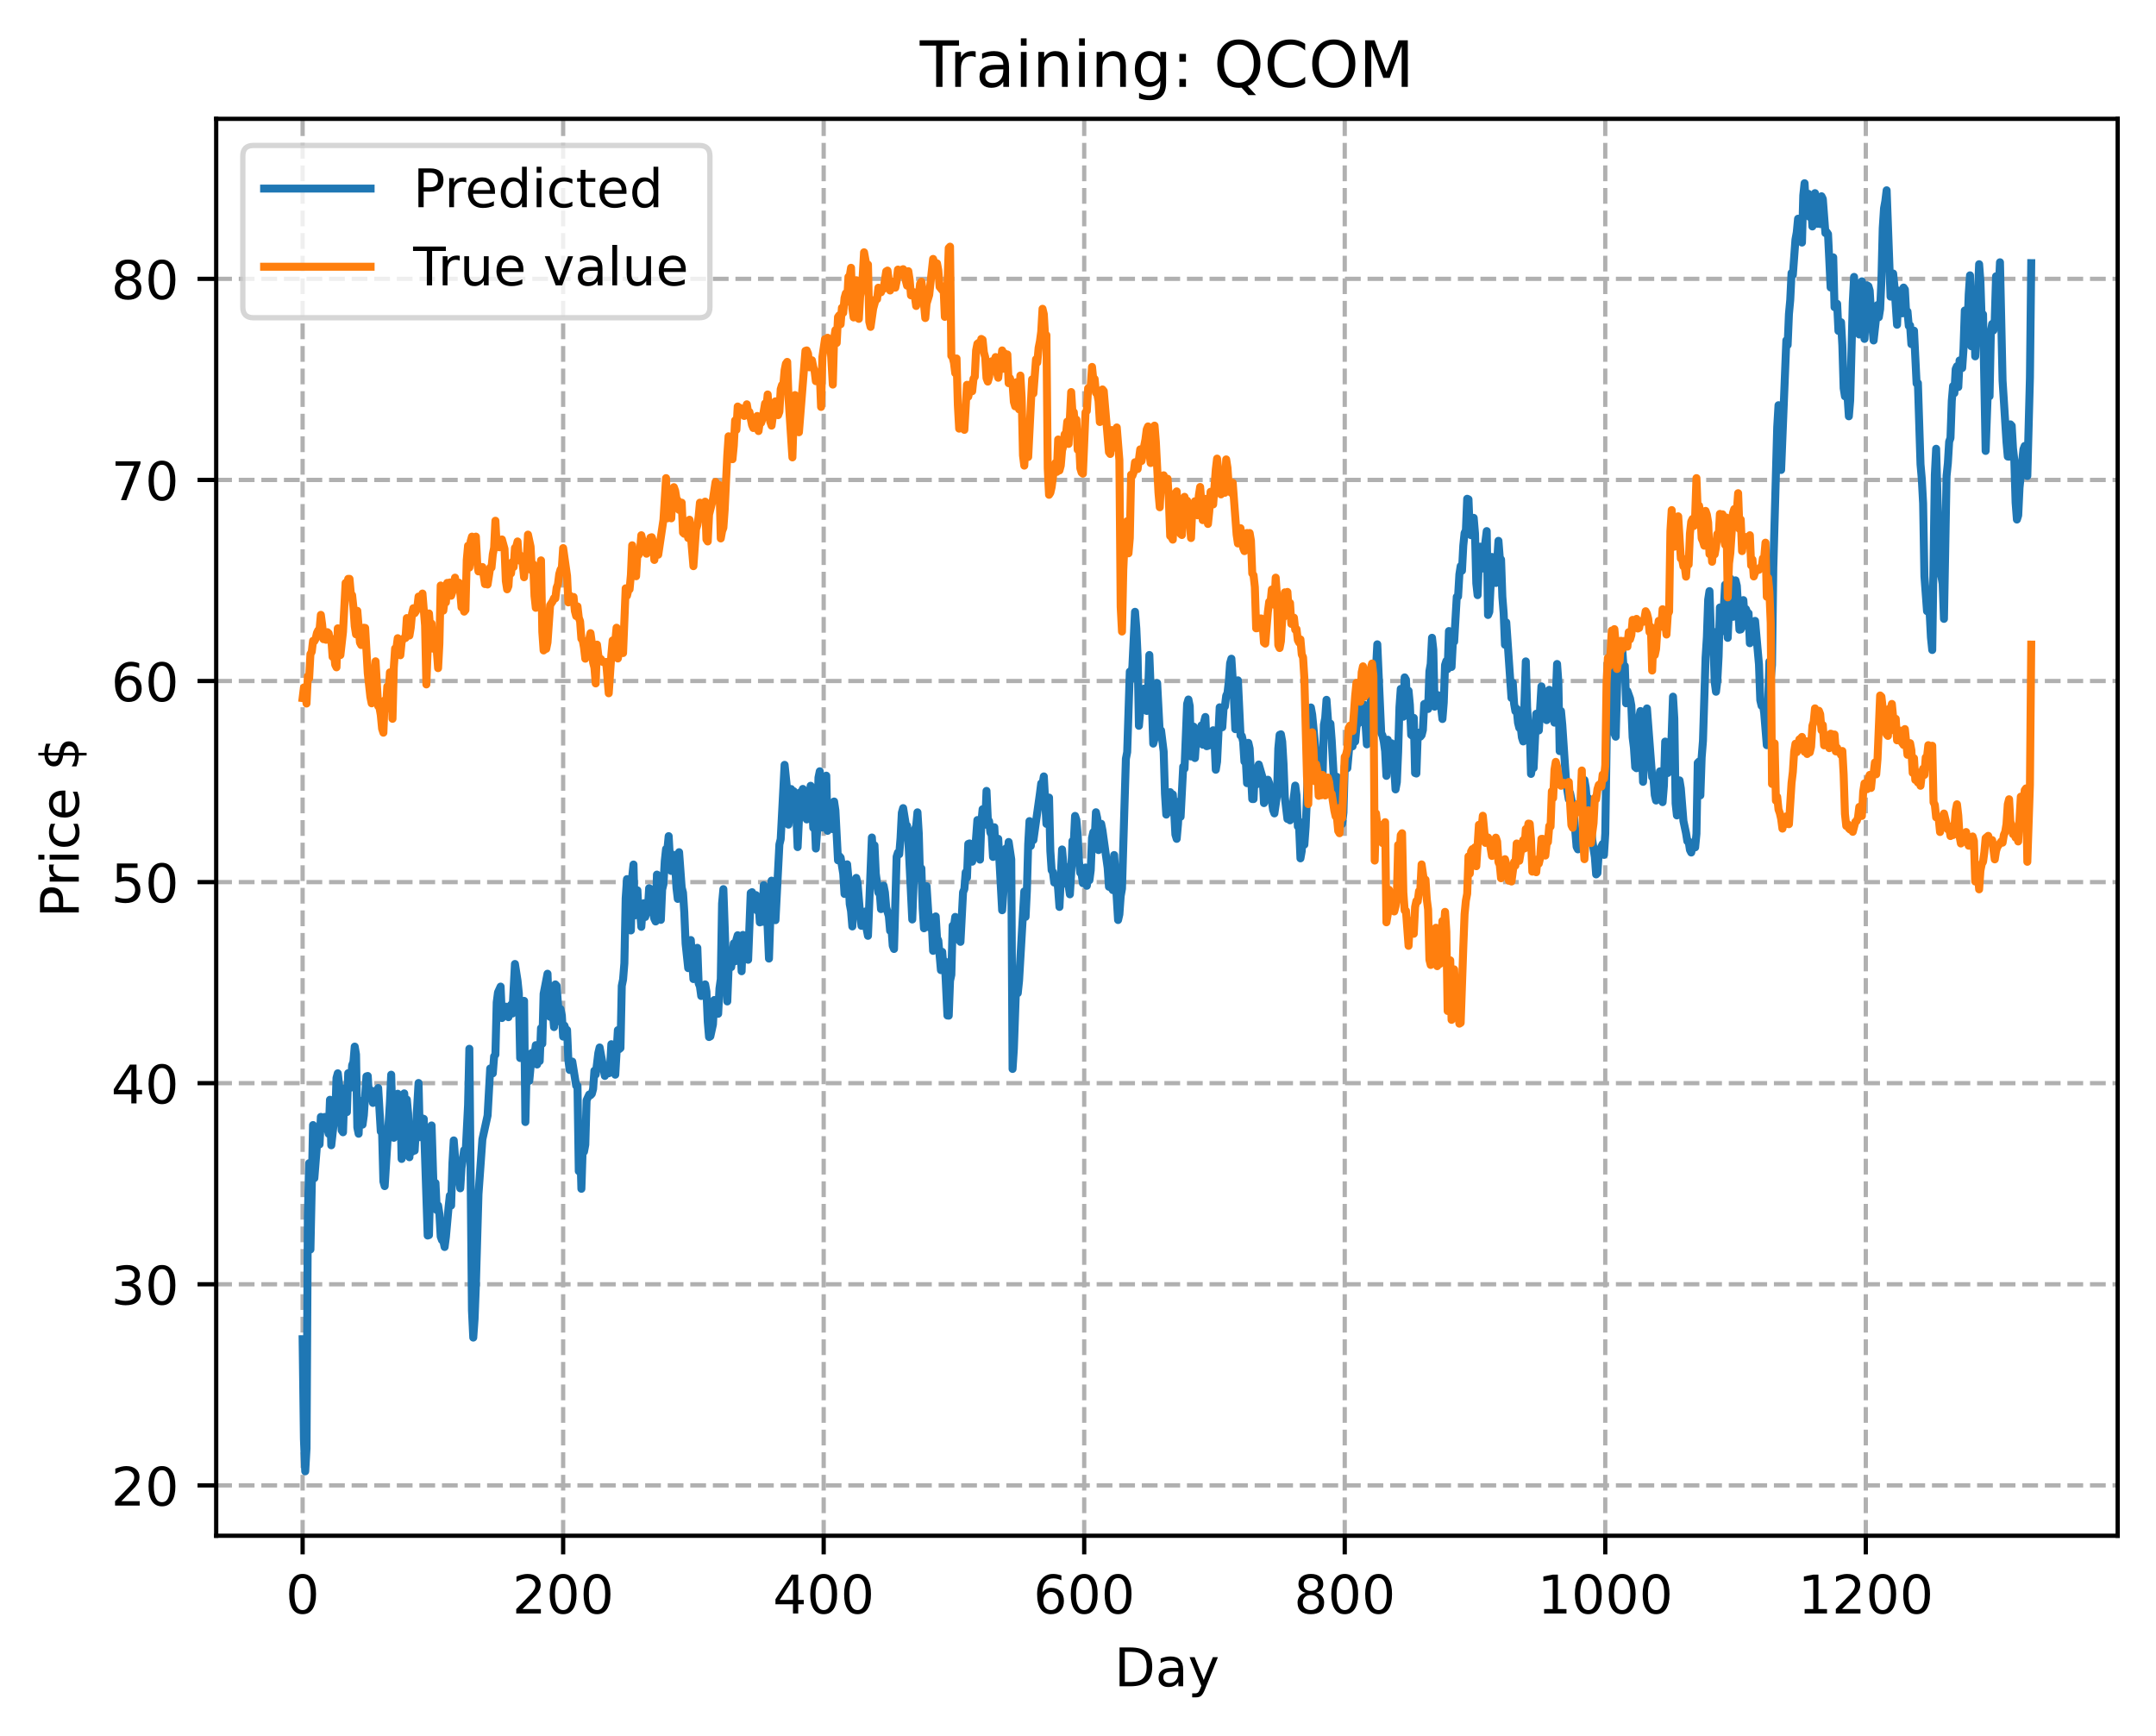 <?xml version="1.0" encoding="utf-8" standalone="no"?>
<!DOCTYPE svg PUBLIC "-//W3C//DTD SVG 1.1//EN"
  "http://www.w3.org/Graphics/SVG/1.1/DTD/svg11.dtd">
<!-- Created with matplotlib (https://matplotlib.org/) -->
<svg height="325.986pt" version="1.1" viewBox="0 0 404.923 325.986" width="404.923pt" xmlns="http://www.w3.org/2000/svg" xmlns:xlink="http://www.w3.org/1999/xlink">
 <defs>
  <style type="text/css">
*{stroke-linecap:butt;stroke-linejoin:round;}
  </style>
 </defs>
 <g id="figure_1">
  <g id="patch_1">
   <path d="M 0 325.986 
L 404.923 325.986 
L 404.923 0 
L 0 0 
z
" style="fill:#ffffff;"/>
  </g>
  <g id="axes_1">
   <g id="patch_2">
    <path d="M 40.603 288.43 
L 397.723 288.43 
L 397.723 22.318 
L 40.603 22.318 
z
" style="fill:#ffffff;"/>
   </g>
   <g id="matplotlib.axis_1">
    <g id="xtick_1">
     <g id="line2d_1">
      <path clip-path="url(#pa2af8cf5e2)" d="M 56.836 288.43 
L 56.836 22.318 
" style="fill:none;stroke:#b0b0b0;stroke-dasharray:2.96,1.28;stroke-dashoffset:0;stroke-width:0.8;"/>
     </g>
     <g id="line2d_2">
      <defs>
       <path d="M 0 0 
L 0 3.5 
" id="m5a8a9a828b" style="stroke:#000000;stroke-width:0.8;"/>
      </defs>
      <g>
       <use style="stroke:#000000;stroke-width:0.8;" x="56.836" xlink:href="#m5a8a9a828b" y="288.43"/>
      </g>
     </g>
     <g id="text_1">
      <!-- 0 -->
      <defs>
       <path d="M 31.781 66.406 
Q 24.172 66.406 20.328 58.906 
Q 16.5 51.422 16.5 36.375 
Q 16.5 21.391 20.328 13.891 
Q 24.172 6.391 31.781 6.391 
Q 39.453 6.391 43.281 13.891 
Q 47.125 21.391 47.125 36.375 
Q 47.125 51.422 43.281 58.906 
Q 39.453 66.406 31.781 66.406 
z
M 31.781 74.219 
Q 44.047 74.219 50.516 64.516 
Q 56.984 54.828 56.984 36.375 
Q 56.984 17.969 50.516 8.266 
Q 44.047 -1.422 31.781 -1.422 
Q 19.531 -1.422 13.062 8.266 
Q 6.594 17.969 6.594 36.375 
Q 6.594 54.828 13.062 64.516 
Q 19.531 74.219 31.781 74.219 
z
" id="DejaVuSans-48"/>
      </defs>
      <g transform="translate(53.655 303.029)scale(0.1 -0.1)">
       <use xlink:href="#DejaVuSans-48"/>
      </g>
     </g>
    </g>
    <g id="xtick_2">
     <g id="line2d_3">
      <path clip-path="url(#pa2af8cf5e2)" d="M 105.766 288.43 
L 105.766 22.318 
" style="fill:none;stroke:#b0b0b0;stroke-dasharray:2.96,1.28;stroke-dashoffset:0;stroke-width:0.8;"/>
     </g>
     <g id="line2d_4">
      <g>
       <use style="stroke:#000000;stroke-width:0.8;" x="105.766" xlink:href="#m5a8a9a828b" y="288.43"/>
      </g>
     </g>
     <g id="text_2">
      <!-- 200 -->
      <defs>
       <path d="M 19.188 8.297 
L 53.609 8.297 
L 53.609 0 
L 7.328 0 
L 7.328 8.297 
Q 12.938 14.109 22.625 23.891 
Q 32.328 33.688 34.812 36.531 
Q 39.547 41.844 41.422 45.531 
Q 43.312 49.219 43.312 52.781 
Q 43.312 58.594 39.234 62.25 
Q 35.156 65.922 28.609 65.922 
Q 23.969 65.922 18.812 64.312 
Q 13.672 62.703 7.812 59.422 
L 7.812 69.391 
Q 13.766 71.781 18.938 73 
Q 24.125 74.219 28.422 74.219 
Q 39.75 74.219 46.484 68.547 
Q 53.219 62.891 53.219 53.422 
Q 53.219 48.922 51.531 44.891 
Q 49.859 40.875 45.406 35.406 
Q 44.188 33.984 37.641 27.219 
Q 31.109 20.453 19.188 8.297 
z
" id="DejaVuSans-50"/>
      </defs>
      <g transform="translate(96.223 303.029)scale(0.1 -0.1)">
       <use xlink:href="#DejaVuSans-50"/>
       <use x="63.623" xlink:href="#DejaVuSans-48"/>
       <use x="127.246" xlink:href="#DejaVuSans-48"/>
      </g>
     </g>
    </g>
    <g id="xtick_3">
     <g id="line2d_5">
      <path clip-path="url(#pa2af8cf5e2)" d="M 154.697 288.43 
L 154.697 22.318 
" style="fill:none;stroke:#b0b0b0;stroke-dasharray:2.96,1.28;stroke-dashoffset:0;stroke-width:0.8;"/>
     </g>
     <g id="line2d_6">
      <g>
       <use style="stroke:#000000;stroke-width:0.8;" x="154.697" xlink:href="#m5a8a9a828b" y="288.43"/>
      </g>
     </g>
     <g id="text_3">
      <!-- 400 -->
      <defs>
       <path d="M 37.797 64.312 
L 12.891 25.391 
L 37.797 25.391 
z
M 35.203 72.906 
L 47.609 72.906 
L 47.609 25.391 
L 58.016 25.391 
L 58.016 17.188 
L 47.609 17.188 
L 47.609 0 
L 37.797 0 
L 37.797 17.188 
L 4.891 17.188 
L 4.891 26.703 
z
" id="DejaVuSans-52"/>
      </defs>
      <g transform="translate(145.153 303.029)scale(0.1 -0.1)">
       <use xlink:href="#DejaVuSans-52"/>
       <use x="63.623" xlink:href="#DejaVuSans-48"/>
       <use x="127.246" xlink:href="#DejaVuSans-48"/>
      </g>
     </g>
    </g>
    <g id="xtick_4">
     <g id="line2d_7">
      <path clip-path="url(#pa2af8cf5e2)" d="M 203.628 288.43 
L 203.628 22.318 
" style="fill:none;stroke:#b0b0b0;stroke-dasharray:2.96,1.28;stroke-dashoffset:0;stroke-width:0.8;"/>
     </g>
     <g id="line2d_8">
      <g>
       <use style="stroke:#000000;stroke-width:0.8;" x="203.628" xlink:href="#m5a8a9a828b" y="288.43"/>
      </g>
     </g>
     <g id="text_4">
      <!-- 600 -->
      <defs>
       <path d="M 33.016 40.375 
Q 26.375 40.375 22.484 35.828 
Q 18.609 31.297 18.609 23.391 
Q 18.609 15.531 22.484 10.953 
Q 26.375 6.391 33.016 6.391 
Q 39.656 6.391 43.531 10.953 
Q 47.406 15.531 47.406 23.391 
Q 47.406 31.297 43.531 35.828 
Q 39.656 40.375 33.016 40.375 
z
M 52.594 71.297 
L 52.594 62.312 
Q 48.875 64.062 45.094 64.984 
Q 41.312 65.922 37.594 65.922 
Q 27.828 65.922 22.672 59.328 
Q 17.531 52.734 16.797 39.406 
Q 19.672 43.656 24.016 45.922 
Q 28.375 48.188 33.594 48.188 
Q 44.578 48.188 50.953 41.516 
Q 57.328 34.859 57.328 23.391 
Q 57.328 12.156 50.688 5.359 
Q 44.047 -1.422 33.016 -1.422 
Q 20.359 -1.422 13.672 8.266 
Q 6.984 17.969 6.984 36.375 
Q 6.984 53.656 15.188 63.938 
Q 23.391 74.219 37.203 74.219 
Q 40.922 74.219 44.703 73.484 
Q 48.484 72.75 52.594 71.297 
z
" id="DejaVuSans-54"/>
      </defs>
      <g transform="translate(194.084 303.029)scale(0.1 -0.1)">
       <use xlink:href="#DejaVuSans-54"/>
       <use x="63.623" xlink:href="#DejaVuSans-48"/>
       <use x="127.246" xlink:href="#DejaVuSans-48"/>
      </g>
     </g>
    </g>
    <g id="xtick_5">
     <g id="line2d_9">
      <path clip-path="url(#pa2af8cf5e2)" d="M 252.558 288.43 
L 252.558 22.318 
" style="fill:none;stroke:#b0b0b0;stroke-dasharray:2.96,1.28;stroke-dashoffset:0;stroke-width:0.8;"/>
     </g>
     <g id="line2d_10">
      <g>
       <use style="stroke:#000000;stroke-width:0.8;" x="252.558" xlink:href="#m5a8a9a828b" y="288.43"/>
      </g>
     </g>
     <g id="text_5">
      <!-- 800 -->
      <defs>
       <path d="M 31.781 34.625 
Q 24.75 34.625 20.719 30.859 
Q 16.703 27.094 16.703 20.516 
Q 16.703 13.922 20.719 10.156 
Q 24.75 6.391 31.781 6.391 
Q 38.812 6.391 42.859 10.172 
Q 46.922 13.969 46.922 20.516 
Q 46.922 27.094 42.891 30.859 
Q 38.875 34.625 31.781 34.625 
z
M 21.922 38.812 
Q 15.578 40.375 12.031 44.719 
Q 8.5 49.078 8.5 55.328 
Q 8.5 64.062 14.719 69.141 
Q 20.953 74.219 31.781 74.219 
Q 42.672 74.219 48.875 69.141 
Q 55.078 64.062 55.078 55.328 
Q 55.078 49.078 51.531 44.719 
Q 48 40.375 41.703 38.812 
Q 48.828 37.156 52.797 32.312 
Q 56.781 27.484 56.781 20.516 
Q 56.781 9.906 50.312 4.234 
Q 43.844 -1.422 31.781 -1.422 
Q 19.734 -1.422 13.25 4.234 
Q 6.781 9.906 6.781 20.516 
Q 6.781 27.484 10.781 32.312 
Q 14.797 37.156 21.922 38.812 
z
M 18.312 54.391 
Q 18.312 48.734 21.844 45.562 
Q 25.391 42.391 31.781 42.391 
Q 38.141 42.391 41.719 45.562 
Q 45.312 48.734 45.312 54.391 
Q 45.312 60.062 41.719 63.234 
Q 38.141 66.406 31.781 66.406 
Q 25.391 66.406 21.844 63.234 
Q 18.312 60.062 18.312 54.391 
z
" id="DejaVuSans-56"/>
      </defs>
      <g transform="translate(243.015 303.029)scale(0.1 -0.1)">
       <use xlink:href="#DejaVuSans-56"/>
       <use x="63.623" xlink:href="#DejaVuSans-48"/>
       <use x="127.246" xlink:href="#DejaVuSans-48"/>
      </g>
     </g>
    </g>
    <g id="xtick_6">
     <g id="line2d_11">
      <path clip-path="url(#pa2af8cf5e2)" d="M 301.489 288.43 
L 301.489 22.318 
" style="fill:none;stroke:#b0b0b0;stroke-dasharray:2.96,1.28;stroke-dashoffset:0;stroke-width:0.8;"/>
     </g>
     <g id="line2d_12">
      <g>
       <use style="stroke:#000000;stroke-width:0.8;" x="301.489" xlink:href="#m5a8a9a828b" y="288.43"/>
      </g>
     </g>
     <g id="text_6">
      <!-- 1000 -->
      <defs>
       <path d="M 12.406 8.297 
L 28.516 8.297 
L 28.516 63.922 
L 10.984 60.406 
L 10.984 69.391 
L 28.422 72.906 
L 38.281 72.906 
L 38.281 8.297 
L 54.391 8.297 
L 54.391 0 
L 12.406 0 
z
" id="DejaVuSans-49"/>
      </defs>
      <g transform="translate(288.764 303.029)scale(0.1 -0.1)">
       <use xlink:href="#DejaVuSans-49"/>
       <use x="63.623" xlink:href="#DejaVuSans-48"/>
       <use x="127.246" xlink:href="#DejaVuSans-48"/>
       <use x="190.869" xlink:href="#DejaVuSans-48"/>
      </g>
     </g>
    </g>
    <g id="xtick_7">
     <g id="line2d_13">
      <path clip-path="url(#pa2af8cf5e2)" d="M 350.419 288.43 
L 350.419 22.318 
" style="fill:none;stroke:#b0b0b0;stroke-dasharray:2.96,1.28;stroke-dashoffset:0;stroke-width:0.8;"/>
     </g>
     <g id="line2d_14">
      <g>
       <use style="stroke:#000000;stroke-width:0.8;" x="350.419" xlink:href="#m5a8a9a828b" y="288.43"/>
      </g>
     </g>
     <g id="text_7">
      <!-- 1200 -->
      <g transform="translate(337.694 303.029)scale(0.1 -0.1)">
       <use xlink:href="#DejaVuSans-49"/>
       <use x="63.623" xlink:href="#DejaVuSans-50"/>
       <use x="127.246" xlink:href="#DejaVuSans-48"/>
       <use x="190.869" xlink:href="#DejaVuSans-48"/>
      </g>
     </g>
    </g>
    <g id="text_8">
     <!-- Day -->
     <defs>
      <path d="M 19.672 64.797 
L 19.672 8.109 
L 31.594 8.109 
Q 46.688 8.109 53.688 14.938 
Q 60.688 21.781 60.688 36.531 
Q 60.688 51.172 53.688 57.984 
Q 46.688 64.797 31.594 64.797 
z
M 9.812 72.906 
L 30.078 72.906 
Q 51.266 72.906 61.172 64.094 
Q 71.094 55.281 71.094 36.531 
Q 71.094 17.672 61.125 8.828 
Q 51.172 0 30.078 0 
L 9.812 0 
z
" id="DejaVuSans-68"/>
      <path d="M 34.281 27.484 
Q 23.391 27.484 19.188 25 
Q 14.984 22.516 14.984 16.5 
Q 14.984 11.719 18.141 8.906 
Q 21.297 6.109 26.703 6.109 
Q 34.188 6.109 38.703 11.406 
Q 43.219 16.703 43.219 25.484 
L 43.219 27.484 
z
M 52.203 31.203 
L 52.203 0 
L 43.219 0 
L 43.219 8.297 
Q 40.141 3.328 35.547 0.953 
Q 30.953 -1.422 24.312 -1.422 
Q 15.922 -1.422 10.953 3.297 
Q 6 8.016 6 15.922 
Q 6 25.141 12.172 29.828 
Q 18.359 34.516 30.609 34.516 
L 43.219 34.516 
L 43.219 35.406 
Q 43.219 41.609 39.141 45 
Q 35.062 48.391 27.688 48.391 
Q 23 48.391 18.547 47.266 
Q 14.109 46.141 10.016 43.891 
L 10.016 52.203 
Q 14.938 54.109 19.578 55.047 
Q 24.219 56 28.609 56 
Q 40.484 56 46.344 49.844 
Q 52.203 43.703 52.203 31.203 
z
" id="DejaVuSans-97"/>
      <path d="M 32.172 -5.078 
Q 28.375 -14.844 24.75 -17.812 
Q 21.141 -20.797 15.094 -20.797 
L 7.906 -20.797 
L 7.906 -13.281 
L 13.188 -13.281 
Q 16.891 -13.281 18.938 -11.516 
Q 21 -9.766 23.484 -3.219 
L 25.094 0.875 
L 2.984 54.688 
L 12.5 54.688 
L 29.594 11.922 
L 46.688 54.688 
L 56.203 54.688 
z
" id="DejaVuSans-121"/>
     </defs>
     <g transform="translate(209.29 316.707)scale(0.1 -0.1)">
      <use xlink:href="#DejaVuSans-68"/>
      <use x="77.002" xlink:href="#DejaVuSans-97"/>
      <use x="138.281" xlink:href="#DejaVuSans-121"/>
     </g>
    </g>
   </g>
   <g id="matplotlib.axis_2">
    <g id="ytick_1">
     <g id="line2d_15">
      <path clip-path="url(#pa2af8cf5e2)" d="M 40.603 278.971 
L 397.723 278.971 
" style="fill:none;stroke:#b0b0b0;stroke-dasharray:2.96,1.28;stroke-dashoffset:0;stroke-width:0.8;"/>
     </g>
     <g id="line2d_16">
      <defs>
       <path d="M 0 0 
L -3.5 0 
" id="m22eb6a95f2" style="stroke:#000000;stroke-width:0.8;"/>
      </defs>
      <g>
       <use style="stroke:#000000;stroke-width:0.8;" x="40.603" xlink:href="#m22eb6a95f2" y="278.971"/>
      </g>
     </g>
     <g id="text_9">
      <!-- 20 -->
      <g transform="translate(20.878 282.77)scale(0.1 -0.1)">
       <use xlink:href="#DejaVuSans-50"/>
       <use x="63.623" xlink:href="#DejaVuSans-48"/>
      </g>
     </g>
    </g>
    <g id="ytick_2">
     <g id="line2d_17">
      <path clip-path="url(#pa2af8cf5e2)" d="M 40.603 241.204 
L 397.723 241.204 
" style="fill:none;stroke:#b0b0b0;stroke-dasharray:2.96,1.28;stroke-dashoffset:0;stroke-width:0.8;"/>
     </g>
     <g id="line2d_18">
      <g>
       <use style="stroke:#000000;stroke-width:0.8;" x="40.603" xlink:href="#m22eb6a95f2" y="241.204"/>
      </g>
     </g>
     <g id="text_10">
      <!-- 30 -->
      <defs>
       <path d="M 40.578 39.312 
Q 47.656 37.797 51.625 33 
Q 55.609 28.219 55.609 21.188 
Q 55.609 10.406 48.188 4.484 
Q 40.766 -1.422 27.094 -1.422 
Q 22.516 -1.422 17.656 -0.516 
Q 12.797 0.391 7.625 2.203 
L 7.625 11.719 
Q 11.719 9.328 16.594 8.109 
Q 21.484 6.891 26.812 6.891 
Q 36.078 6.891 40.938 10.547 
Q 45.797 14.203 45.797 21.188 
Q 45.797 27.641 41.281 31.266 
Q 36.766 34.906 28.719 34.906 
L 20.219 34.906 
L 20.219 43.016 
L 29.109 43.016 
Q 36.375 43.016 40.234 45.922 
Q 44.094 48.828 44.094 54.297 
Q 44.094 59.906 40.109 62.906 
Q 36.141 65.922 28.719 65.922 
Q 24.656 65.922 20.016 65.031 
Q 15.375 64.156 9.812 62.312 
L 9.812 71.094 
Q 15.438 72.656 20.344 73.438 
Q 25.25 74.219 29.594 74.219 
Q 40.828 74.219 47.359 69.109 
Q 53.906 64.016 53.906 55.328 
Q 53.906 49.266 50.438 45.094 
Q 46.969 40.922 40.578 39.312 
z
" id="DejaVuSans-51"/>
      </defs>
      <g transform="translate(20.878 245.003)scale(0.1 -0.1)">
       <use xlink:href="#DejaVuSans-51"/>
       <use x="63.623" xlink:href="#DejaVuSans-48"/>
      </g>
     </g>
    </g>
    <g id="ytick_3">
     <g id="line2d_19">
      <path clip-path="url(#pa2af8cf5e2)" d="M 40.603 203.437 
L 397.723 203.437 
" style="fill:none;stroke:#b0b0b0;stroke-dasharray:2.96,1.28;stroke-dashoffset:0;stroke-width:0.8;"/>
     </g>
     <g id="line2d_20">
      <g>
       <use style="stroke:#000000;stroke-width:0.8;" x="40.603" xlink:href="#m22eb6a95f2" y="203.437"/>
      </g>
     </g>
     <g id="text_11">
      <!-- 40 -->
      <g transform="translate(20.878 207.236)scale(0.1 -0.1)">
       <use xlink:href="#DejaVuSans-52"/>
       <use x="63.623" xlink:href="#DejaVuSans-48"/>
      </g>
     </g>
    </g>
    <g id="ytick_4">
     <g id="line2d_21">
      <path clip-path="url(#pa2af8cf5e2)" d="M 40.603 165.67 
L 397.723 165.67 
" style="fill:none;stroke:#b0b0b0;stroke-dasharray:2.96,1.28;stroke-dashoffset:0;stroke-width:0.8;"/>
     </g>
     <g id="line2d_22">
      <g>
       <use style="stroke:#000000;stroke-width:0.8;" x="40.603" xlink:href="#m22eb6a95f2" y="165.67"/>
      </g>
     </g>
     <g id="text_12">
      <!-- 50 -->
      <defs>
       <path d="M 10.797 72.906 
L 49.516 72.906 
L 49.516 64.594 
L 19.828 64.594 
L 19.828 46.734 
Q 21.969 47.469 24.109 47.828 
Q 26.266 48.188 28.422 48.188 
Q 40.625 48.188 47.75 41.5 
Q 54.891 34.812 54.891 23.391 
Q 54.891 11.625 47.562 5.094 
Q 40.234 -1.422 26.906 -1.422 
Q 22.312 -1.422 17.547 -0.641 
Q 12.797 0.141 7.719 1.703 
L 7.719 11.625 
Q 12.109 9.234 16.797 8.062 
Q 21.484 6.891 26.703 6.891 
Q 35.156 6.891 40.078 11.328 
Q 45.016 15.766 45.016 23.391 
Q 45.016 31 40.078 35.438 
Q 35.156 39.891 26.703 39.891 
Q 22.75 39.891 18.812 39.016 
Q 14.891 38.141 10.797 36.281 
z
" id="DejaVuSans-53"/>
      </defs>
      <g transform="translate(20.878 169.469)scale(0.1 -0.1)">
       <use xlink:href="#DejaVuSans-53"/>
       <use x="63.623" xlink:href="#DejaVuSans-48"/>
      </g>
     </g>
    </g>
    <g id="ytick_5">
     <g id="line2d_23">
      <path clip-path="url(#pa2af8cf5e2)" d="M 40.603 127.903 
L 397.723 127.903 
" style="fill:none;stroke:#b0b0b0;stroke-dasharray:2.96,1.28;stroke-dashoffset:0;stroke-width:0.8;"/>
     </g>
     <g id="line2d_24">
      <g>
       <use style="stroke:#000000;stroke-width:0.8;" x="40.603" xlink:href="#m22eb6a95f2" y="127.903"/>
      </g>
     </g>
     <g id="text_13">
      <!-- 60 -->
      <g transform="translate(20.878 131.702)scale(0.1 -0.1)">
       <use xlink:href="#DejaVuSans-54"/>
       <use x="63.623" xlink:href="#DejaVuSans-48"/>
      </g>
     </g>
    </g>
    <g id="ytick_6">
     <g id="line2d_25">
      <path clip-path="url(#pa2af8cf5e2)" d="M 40.603 90.136 
L 397.723 90.136 
" style="fill:none;stroke:#b0b0b0;stroke-dasharray:2.96,1.28;stroke-dashoffset:0;stroke-width:0.8;"/>
     </g>
     <g id="line2d_26">
      <g>
       <use style="stroke:#000000;stroke-width:0.8;" x="40.603" xlink:href="#m22eb6a95f2" y="90.136"/>
      </g>
     </g>
     <g id="text_14">
      <!-- 70 -->
      <defs>
       <path d="M 8.203 72.906 
L 55.078 72.906 
L 55.078 68.703 
L 28.609 0 
L 18.312 0 
L 43.219 64.594 
L 8.203 64.594 
z
" id="DejaVuSans-55"/>
      </defs>
      <g transform="translate(20.878 93.935)scale(0.1 -0.1)">
       <use xlink:href="#DejaVuSans-55"/>
       <use x="63.623" xlink:href="#DejaVuSans-48"/>
      </g>
     </g>
    </g>
    <g id="ytick_7">
     <g id="line2d_27">
      <path clip-path="url(#pa2af8cf5e2)" d="M 40.603 52.369 
L 397.723 52.369 
" style="fill:none;stroke:#b0b0b0;stroke-dasharray:2.96,1.28;stroke-dashoffset:0;stroke-width:0.8;"/>
     </g>
     <g id="line2d_28">
      <g>
       <use style="stroke:#000000;stroke-width:0.8;" x="40.603" xlink:href="#m22eb6a95f2" y="52.369"/>
      </g>
     </g>
     <g id="text_15">
      <!-- 80 -->
      <g transform="translate(20.878 56.168)scale(0.1 -0.1)">
       <use xlink:href="#DejaVuSans-56"/>
       <use x="63.623" xlink:href="#DejaVuSans-48"/>
      </g>
     </g>
    </g>
    <g id="text_16">
     <!-- Price $ -->
     <defs>
      <path d="M 19.672 64.797 
L 19.672 37.406 
L 32.078 37.406 
Q 38.969 37.406 42.719 40.969 
Q 46.484 44.531 46.484 51.125 
Q 46.484 57.672 42.719 61.234 
Q 38.969 64.797 32.078 64.797 
z
M 9.812 72.906 
L 32.078 72.906 
Q 44.344 72.906 50.609 67.359 
Q 56.891 61.812 56.891 51.125 
Q 56.891 40.328 50.609 34.812 
Q 44.344 29.297 32.078 29.297 
L 19.672 29.297 
L 19.672 0 
L 9.812 0 
z
" id="DejaVuSans-80"/>
      <path d="M 41.109 46.297 
Q 39.594 47.172 37.812 47.578 
Q 36.031 48 33.891 48 
Q 26.266 48 22.188 43.047 
Q 18.109 38.094 18.109 28.812 
L 18.109 0 
L 9.078 0 
L 9.078 54.688 
L 18.109 54.688 
L 18.109 46.188 
Q 20.953 51.172 25.484 53.578 
Q 30.031 56 36.531 56 
Q 37.453 56 38.578 55.875 
Q 39.703 55.766 41.062 55.516 
z
" id="DejaVuSans-114"/>
      <path d="M 9.422 54.688 
L 18.406 54.688 
L 18.406 0 
L 9.422 0 
z
M 9.422 75.984 
L 18.406 75.984 
L 18.406 64.594 
L 9.422 64.594 
z
" id="DejaVuSans-105"/>
      <path d="M 48.781 52.594 
L 48.781 44.188 
Q 44.969 46.297 41.141 47.344 
Q 37.312 48.391 33.406 48.391 
Q 24.656 48.391 19.812 42.844 
Q 14.984 37.312 14.984 27.297 
Q 14.984 17.281 19.812 11.734 
Q 24.656 6.203 33.406 6.203 
Q 37.312 6.203 41.141 7.25 
Q 44.969 8.297 48.781 10.406 
L 48.781 2.094 
Q 45.016 0.344 40.984 -0.531 
Q 36.969 -1.422 32.422 -1.422 
Q 20.062 -1.422 12.781 6.344 
Q 5.516 14.109 5.516 27.297 
Q 5.516 40.672 12.859 48.328 
Q 20.219 56 33.016 56 
Q 37.156 56 41.109 55.141 
Q 45.062 54.297 48.781 52.594 
z
" id="DejaVuSans-99"/>
      <path d="M 56.203 29.594 
L 56.203 25.203 
L 14.891 25.203 
Q 15.484 15.922 20.484 11.062 
Q 25.484 6.203 34.422 6.203 
Q 39.594 6.203 44.453 7.469 
Q 49.312 8.734 54.109 11.281 
L 54.109 2.781 
Q 49.266 0.734 44.188 -0.344 
Q 39.109 -1.422 33.891 -1.422 
Q 20.797 -1.422 13.156 6.188 
Q 5.516 13.812 5.516 26.812 
Q 5.516 40.234 12.766 48.109 
Q 20.016 56 32.328 56 
Q 43.359 56 49.781 48.891 
Q 56.203 41.797 56.203 29.594 
z
M 47.219 32.234 
Q 47.125 39.594 43.094 43.984 
Q 39.062 48.391 32.422 48.391 
Q 24.906 48.391 20.391 44.141 
Q 15.875 39.891 15.188 32.172 
z
" id="DejaVuSans-101"/>
      <path id="DejaVuSans-32"/>
      <path d="M 33.797 -14.703 
L 28.906 -14.703 
L 28.859 0 
Q 23.734 0.094 18.609 1.188 
Q 13.484 2.297 8.297 4.5 
L 8.297 13.281 
Q 13.281 10.156 18.375 8.562 
Q 23.484 6.984 28.906 6.938 
L 28.906 29.203 
Q 18.109 30.953 13.203 35.156 
Q 8.297 39.359 8.297 46.688 
Q 8.297 54.641 13.625 59.219 
Q 18.953 63.812 28.906 64.5 
L 28.906 75.984 
L 33.797 75.984 
L 33.797 64.656 
Q 38.328 64.453 42.578 63.688 
Q 46.828 62.938 50.875 61.625 
L 50.875 53.078 
Q 46.828 55.125 42.547 56.25 
Q 38.281 57.375 33.797 57.562 
L 33.797 36.719 
Q 44.875 35.016 50.094 30.609 
Q 55.328 26.219 55.328 18.609 
Q 55.328 10.359 49.781 5.594 
Q 44.234 0.828 33.797 0.094 
z
M 28.906 37.594 
L 28.906 57.625 
Q 23.25 56.984 20.266 54.391 
Q 17.281 51.812 17.281 47.516 
Q 17.281 43.312 20.031 40.969 
Q 22.797 38.625 28.906 37.594 
z
M 33.797 28.219 
L 33.797 7.078 
Q 39.984 7.906 43.141 10.594 
Q 46.297 13.281 46.297 17.672 
Q 46.297 21.969 43.281 24.5 
Q 40.281 27.047 33.797 28.219 
z
" id="DejaVuSans-36"/>
     </defs>
     <g transform="translate(14.798 172.342)rotate(-90)scale(0.1 -0.1)">
      <use xlink:href="#DejaVuSans-80"/>
      <use x="58.553" xlink:href="#DejaVuSans-114"/>
      <use x="99.666" xlink:href="#DejaVuSans-105"/>
      <use x="127.449" xlink:href="#DejaVuSans-99"/>
      <use x="182.43" xlink:href="#DejaVuSans-101"/>
      <use x="243.953" xlink:href="#DejaVuSans-32"/>
      <use x="275.74" xlink:href="#DejaVuSans-36"/>
     </g>
    </g>
   </g>
   <g id="line2d_29">
    <path clip-path="url(#pa2af8cf5e2)" d="M 56.836 251.52 
L 57.081 270.216 
L 57.325 276.334 
L 57.57 272.003 
L 57.814 228.677 
L 58.059 218.458 
L 58.304 234.67 
L 58.793 211.3 
L 59.038 221.28 
L 59.772 212.021 
L 60.016 214.934 
L 60.261 209.77 
L 60.506 210.988 
L 60.75 211.477 
L 60.995 209.78 
L 61.24 211.91 
L 61.484 211.947 
L 61.729 212.95 
L 61.974 206.553 
L 62.218 215.098 
L 62.708 210.699 
L 62.952 210.162 
L 63.197 202.467 
L 63.441 201.58 
L 63.686 203.756 
L 64.175 212.305 
L 64.42 212.657 
L 64.665 205.524 
L 64.909 204.334 
L 65.154 208.869 
L 65.399 201.554 
L 65.643 203.726 
L 65.888 204.277 
L 66.133 200.071 
L 66.377 199.441 
L 66.622 196.565 
L 66.867 198.046 
L 67.111 211.749 
L 67.356 212.933 
L 67.601 206.749 
L 67.845 210.005 
L 68.09 211.222 
L 68.335 209.455 
L 68.824 202.155 
L 69.069 202.084 
L 69.313 206.195 
L 69.558 204.715 
L 69.802 205.276 
L 70.047 207.144 
L 70.292 204.924 
L 70.536 206.329 
L 70.781 206.249 
L 71.026 204.341 
L 71.515 212.51 
L 71.76 212.702 
L 72.004 221.892 
L 72.249 222.768 
L 73.228 207.12 
L 73.472 201.843 
L 73.717 210.71 
L 73.962 213.695 
L 74.451 212.39 
L 74.696 205.418 
L 74.94 209.541 
L 75.185 206.939 
L 75.429 217.664 
L 75.674 216.347 
L 75.919 205.352 
L 76.163 209.566 
L 76.408 206.506 
L 76.653 209.118 
L 76.897 217.343 
L 77.142 211.755 
L 77.387 216.319 
L 77.631 214.932 
L 77.876 216.099 
L 78.61 203.401 
L 78.855 213.577 
L 79.344 210.053 
L 79.589 210.14 
L 80.323 232.051 
L 80.567 231.97 
L 81.056 211.376 
L 81.546 226.892 
L 81.79 222.183 
L 82.035 227.271 
L 82.28 226.394 
L 82.524 227.964 
L 82.769 232.267 
L 83.014 232.921 
L 83.258 233.036 
L 83.503 234.202 
L 83.748 232.294 
L 84.237 226.852 
L 84.482 224.549 
L 84.726 226.421 
L 84.971 218.467 
L 85.216 214.182 
L 85.46 217.289 
L 85.705 221.829 
L 85.95 221.341 
L 86.194 221.341 
L 86.439 223.181 
L 86.684 219.317 
L 87.173 216.011 
L 87.417 217.222 
L 87.907 207.574 
L 88.151 196.975 
L 88.641 246.118 
L 88.885 251.215 
L 89.13 247.738 
L 89.375 241.379 
L 89.864 224.276 
L 90.598 213.983 
L 91.577 209.5 
L 92.066 200.676 
L 92.311 200.687 
L 92.555 201.591 
L 92.8 198.398 
L 93.044 198.068 
L 93.289 188.264 
L 93.534 186.369 
L 94.023 185.296 
L 94.268 191.203 
L 95.002 189.066 
L 95.246 189.455 
L 95.491 191.04 
L 95.98 188.713 
L 96.225 190.354 
L 96.714 181.045 
L 97.204 184.212 
L 97.448 186.597 
L 97.693 198.711 
L 97.938 189.728 
L 98.182 198.813 
L 98.427 187.974 
L 98.672 210.73 
L 98.916 200.716 
L 99.161 200.486 
L 99.405 203.004 
L 99.895 197.742 
L 100.139 197.889 
L 100.384 198.194 
L 100.629 196.291 
L 100.873 199.928 
L 101.118 198.307 
L 101.363 199.285 
L 101.607 193.102 
L 101.852 196.025 
L 102.097 186.668 
L 102.831 182.88 
L 103.075 189.702 
L 103.32 190.978 
L 103.809 190.044 
L 104.054 192.899 
L 104.299 184.883 
L 104.543 185.143 
L 105.032 191.821 
L 105.277 189.523 
L 105.522 190.73 
L 105.766 194.688 
L 106.011 192.618 
L 106.256 193.381 
L 106.5 193.436 
L 106.745 199.088 
L 106.99 200.956 
L 107.234 200.447 
L 107.479 199.378 
L 108.213 203.904 
L 108.458 203.906 
L 108.702 219.956 
L 108.947 214.294 
L 109.192 223.273 
L 109.436 215.714 
L 109.681 216.302 
L 109.926 214.996 
L 110.17 206.645 
L 110.66 205.569 
L 110.904 205.696 
L 111.149 205.43 
L 111.393 204.523 
L 111.638 201.088 
L 111.883 201.813 
L 112.372 197.768 
L 112.617 196.728 
L 113.595 202.071 
L 113.84 201.546 
L 114.329 201.58 
L 114.574 200.401 
L 114.819 196.116 
L 115.063 197.158 
L 115.308 201.142 
L 115.553 201.844 
L 116.042 193.473 
L 116.287 197.048 
L 116.531 196.837 
L 116.776 185.164 
L 117.02 183.972 
L 117.265 180.902 
L 117.51 168.733 
L 117.754 165.11 
L 117.999 169.495 
L 118.244 171.396 
L 118.488 174.753 
L 118.733 164.665 
L 118.978 162.37 
L 119.222 171.926 
L 119.467 170.742 
L 119.712 167.213 
L 119.956 171.949 
L 120.201 170.926 
L 120.446 174.074 
L 120.69 170.725 
L 120.935 169.631 
L 121.18 172.223 
L 121.424 171.173 
L 121.669 170.982 
L 121.914 166.816 
L 122.403 167.095 
L 122.648 171.366 
L 122.892 172.553 
L 123.137 173.065 
L 123.381 164.26 
L 123.871 171.364 
L 124.115 172.764 
L 124.36 167.066 
L 124.605 166.071 
L 124.849 161.716 
L 125.094 159.444 
L 125.339 159.6 
L 125.583 157.038 
L 125.828 161.308 
L 126.073 163.578 
L 126.317 160.878 
L 126.562 160.552 
L 126.807 162.48 
L 127.051 166.752 
L 127.296 168.829 
L 127.541 160.051 
L 128.03 166.701 
L 128.275 167.646 
L 128.519 171.357 
L 128.764 177.244 
L 129.253 181.829 
L 129.742 176.554 
L 130.232 183.883 
L 130.476 183.367 
L 130.721 181.247 
L 130.966 178.015 
L 131.21 184.671 
L 131.455 185.28 
L 131.7 187.063 
L 132.434 184.878 
L 132.678 186.236 
L 132.923 191.855 
L 133.168 194.768 
L 133.412 194.637 
L 133.902 192.397 
L 134.146 187.818 
L 134.391 188.365 
L 134.636 190.173 
L 134.88 190.402 
L 135.125 185.652 
L 135.369 183.884 
L 135.614 169.689 
L 135.859 166.993 
L 136.593 188.082 
L 136.837 181.817 
L 137.082 178.714 
L 137.327 181.646 
L 137.816 177.165 
L 138.061 180.543 
L 138.305 176.476 
L 138.55 175.647 
L 138.795 175.911 
L 139.039 177.012 
L 139.284 182.413 
L 139.529 175.589 
L 140.018 177.496 
L 140.263 180.086 
L 140.507 180.26 
L 140.996 167.712 
L 141.241 167.564 
L 141.486 168.709 
L 141.73 168.224 
L 141.975 168.11 
L 142.22 171.021 
L 142.464 169.588 
L 142.709 173.237 
L 142.954 171.728 
L 143.198 173.125 
L 143.443 166.248 
L 143.688 169.997 
L 143.932 168.629 
L 144.422 180.035 
L 144.911 165.398 
L 145.156 166.718 
L 145.4 170.771 
L 145.645 172.822 
L 146.379 158.594 
L 146.624 157.602 
L 147.357 143.649 
L 147.847 148.445 
L 148.091 154.878 
L 148.581 148.191 
L 148.825 150.624 
L 149.07 148.601 
L 149.315 151.798 
L 149.559 152.909 
L 149.804 159.096 
L 150.293 148.807 
L 150.538 153.467 
L 150.783 148.17 
L 151.027 152.629 
L 151.272 151.914 
L 151.517 153.9 
L 151.761 150.154 
L 152.006 149.845 
L 152.251 147.58 
L 152.495 150.045 
L 152.74 155.482 
L 152.984 153.296 
L 153.229 159.365 
L 153.474 155.955 
L 153.718 146.043 
L 153.963 144.856 
L 154.208 153.606 
L 154.452 155.422 
L 154.942 147.216 
L 155.186 145.681 
L 155.431 156.041 
L 155.676 153.554 
L 155.92 153.442 
L 156.165 152.417 
L 156.41 155.722 
L 156.654 150.536 
L 156.899 152.208 
L 157.388 161.581 
L 157.633 160.789 
L 157.878 161.075 
L 158.367 164.088 
L 158.612 167.898 
L 158.856 163.234 
L 159.101 162.328 
L 159.345 164.979 
L 159.59 169.789 
L 159.835 171.09 
L 160.079 173.997 
L 160.324 169.299 
L 160.569 170.099 
L 160.813 164.881 
L 161.058 165.856 
L 161.547 171.779 
L 161.792 173.883 
L 162.037 172.022 
L 162.281 173.491 
L 162.526 171.192 
L 162.771 174.507 
L 163.015 175.761 
L 163.749 157.294 
L 163.994 161.336 
L 164.239 158.763 
L 164.483 164.07 
L 164.972 167.642 
L 165.217 167.436 
L 165.462 170.738 
L 165.951 166.34 
L 166.196 167.59 
L 166.44 170.446 
L 166.93 172.035 
L 167.174 174.817 
L 167.419 174.19 
L 167.664 177.633 
L 167.908 178.232 
L 168.398 160.899 
L 168.642 160.127 
L 168.887 160.441 
L 169.132 157.427 
L 169.376 152.648 
L 169.621 151.776 
L 170.11 154.813 
L 170.355 155.076 
L 170.6 157.858 
L 171.333 172.69 
L 171.578 166.3 
L 171.823 155.763 
L 172.067 155.16 
L 172.312 152.565 
L 172.557 156.543 
L 172.801 165.096 
L 173.046 163.092 
L 173.291 170.585 
L 173.535 174.344 
L 173.78 172.281 
L 174.025 166.436 
L 174.514 174.161 
L 174.759 172.203 
L 175.003 173.674 
L 175.248 178.581 
L 175.737 172.115 
L 175.982 176.149 
L 176.227 176.636 
L 176.716 182.204 
L 176.96 178.771 
L 177.205 181.969 
L 177.45 180.551 
L 177.939 190.729 
L 178.184 190.755 
L 178.428 184.215 
L 178.673 183.086 
L 178.918 173.842 
L 179.162 173.987 
L 179.407 172.208 
L 179.652 173.609 
L 179.896 173.593 
L 180.141 176.592 
L 180.386 176.895 
L 180.875 167.554 
L 181.12 166.973 
L 181.364 163.839 
L 181.609 164.837 
L 181.854 158.496 
L 182.098 158.409 
L 182.343 159.285 
L 182.588 161.838 
L 182.832 158.443 
L 183.077 160.629 
L 183.566 154.014 
L 183.811 156.478 
L 184.055 161.45 
L 184.3 154.569 
L 184.545 151.982 
L 184.789 154.535 
L 185.034 154.882 
L 185.279 148.541 
L 185.523 153.855 
L 185.768 154.238 
L 186.013 156.37 
L 186.257 156.839 
L 186.502 160.941 
L 186.747 155.362 
L 186.991 159.888 
L 187.481 157.542 
L 188.215 170.956 
L 188.459 167.479 
L 188.704 160.019 
L 188.948 159.34 
L 189.193 160.841 
L 189.438 158.136 
L 189.927 161.41 
L 190.172 200.763 
L 190.416 196.976 
L 190.906 183.102 
L 191.15 186.525 
L 191.395 184.167 
L 192.374 167.414 
L 192.618 172.199 
L 192.863 167.254 
L 193.108 158.586 
L 193.352 154.215 
L 193.597 158.873 
L 193.842 156.681 
L 194.086 157.782 
L 195.309 149.048 
L 195.554 147.13 
L 195.799 147.255 
L 196.043 145.822 
L 196.533 154.737 
L 196.777 150.475 
L 197.022 149.795 
L 197.267 159.816 
L 197.511 163.433 
L 197.756 163.788 
L 198.001 165.754 
L 198.245 164.534 
L 198.49 164.717 
L 198.735 166.984 
L 198.979 170.335 
L 199.469 159.539 
L 199.713 162.277 
L 199.958 162.737 
L 200.203 164.066 
L 200.447 166.129 
L 200.692 166.345 
L 200.936 167.967 
L 201.181 164.02 
L 201.426 157.945 
L 201.67 158.209 
L 201.915 153.24 
L 202.16 153.981 
L 202.404 156.848 
L 202.649 161.871 
L 202.894 163.938 
L 203.138 164.135 
L 203.383 165.88 
L 203.628 163.246 
L 203.872 162.931 
L 204.117 166.364 
L 204.362 164.72 
L 204.606 165.327 
L 204.851 163.436 
L 205.096 157.361 
L 205.34 156.285 
L 205.585 157.855 
L 205.83 152.55 
L 206.074 153.667 
L 206.319 159.655 
L 206.563 157.657 
L 206.808 154.706 
L 207.053 155.944 
L 208.031 162.991 
L 208.276 166.552 
L 208.521 165.907 
L 208.765 166.794 
L 209.01 167.181 
L 209.255 160.586 
L 209.989 172.791 
L 210.233 171.73 
L 210.478 168.293 
L 210.723 166.904 
L 211.457 142.504 
L 211.701 141.249 
L 212.191 126.136 
L 212.435 127.566 
L 212.68 125.102 
L 213.169 114.905 
L 213.414 118.014 
L 213.658 123.309 
L 213.903 136.317 
L 214.392 130.671 
L 214.637 130.668 
L 214.882 129.337 
L 215.371 133.523 
L 215.616 130.507 
L 215.86 123.017 
L 216.105 129.179 
L 216.35 132.529 
L 216.594 139.661 
L 216.839 138.755 
L 217.084 135.977 
L 217.328 128.282 
L 217.818 137.649 
L 218.062 137.192 
L 218.551 141.154 
L 218.796 149.097 
L 219.041 152.994 
L 219.285 150.874 
L 219.53 150.185 
L 219.775 148.777 
L 220.019 152.515 
L 220.264 149.201 
L 220.509 152.11 
L 220.753 156.75 
L 220.998 157.549 
L 221.243 154.75 
L 221.487 150.512 
L 221.732 153.4 
L 222.221 143.988 
L 222.466 144.365 
L 222.955 132.195 
L 223.2 131.376 
L 223.445 132.604 
L 223.689 142.078 
L 223.934 141.7 
L 224.179 136.469 
L 224.423 142.373 
L 224.668 138.711 
L 224.912 139.407 
L 225.157 139.387 
L 225.402 138.256 
L 225.646 136.249 
L 225.891 139.857 
L 226.136 135.609 
L 226.38 134.658 
L 226.625 140.145 
L 226.87 140.081 
L 227.114 139.86 
L 227.359 139.955 
L 227.848 137.155 
L 228.093 139.062 
L 228.338 144.567 
L 228.582 143.047 
L 229.072 132.84 
L 229.316 132.912 
L 229.561 136.594 
L 229.806 132.978 
L 230.05 132.692 
L 230.295 130.669 
L 230.539 130.157 
L 230.784 128.029 
L 231.029 124.552 
L 231.273 123.715 
L 231.763 131.481 
L 232.007 136.945 
L 232.252 129.392 
L 232.497 127.776 
L 232.986 138.133 
L 233.231 138.228 
L 233.475 139.293 
L 233.72 143.032 
L 233.965 142.579 
L 234.209 147.092 
L 234.454 139.517 
L 234.699 140.597 
L 235.188 150.074 
L 235.433 150.079 
L 235.677 144.385 
L 235.922 147.379 
L 236.167 144.332 
L 236.411 143.588 
L 237.145 146.107 
L 237.39 150.832 
L 237.634 150.046 
L 237.879 147.42 
L 238.124 146.445 
L 238.368 147.096 
L 239.102 152.109 
L 239.347 152.767 
L 239.836 149.389 
L 240.081 140.579 
L 240.326 138.011 
L 240.57 137.908 
L 240.815 139.289 
L 241.06 143.421 
L 241.304 149.682 
L 241.794 153.807 
L 242.038 151.963 
L 242.283 154.066 
L 242.527 153.641 
L 243.261 147.544 
L 243.506 149.378 
L 243.751 155.213 
L 243.995 155.466 
L 244.24 161.211 
L 244.485 159.818 
L 244.729 154.434 
L 244.974 158.639 
L 245.219 155.289 
L 245.463 149.788 
L 245.708 140.907 
L 246.197 132.871 
L 246.442 134.211 
L 246.931 139.248 
L 247.176 141.935 
L 247.421 141.869 
L 247.665 142.433 
L 247.91 141.96 
L 248.155 147.082 
L 248.399 145.69 
L 248.644 136.114 
L 248.888 134.875 
L 249.133 131.435 
L 249.622 138.093 
L 249.867 135.904 
L 250.112 139.079 
L 250.601 147.81 
L 250.846 148.956 
L 251.09 145.897 
L 251.335 146.857 
L 251.58 151.266 
L 251.824 151.485 
L 252.069 154.743 
L 252.314 152.591 
L 252.558 143.898 
L 252.803 142.584 
L 253.048 144.281 
L 253.537 138.796 
L 253.782 138.978 
L 254.026 140.172 
L 254.271 138.478 
L 254.515 139.277 
L 254.76 136.51 
L 255.005 135.802 
L 255.249 135.751 
L 255.494 132.348 
L 255.739 134.457 
L 255.983 134.226 
L 256.228 132.365 
L 256.717 139.809 
L 256.962 138.924 
L 257.207 136.367 
L 257.451 131.337 
L 257.941 134.808 
L 258.675 121.01 
L 259.409 137.674 
L 259.653 138.153 
L 259.898 139.311 
L 260.143 141.1 
L 260.387 145.721 
L 260.632 138.929 
L 260.876 140.032 
L 261.121 140.304 
L 261.366 139.597 
L 261.61 140.474 
L 262.1 148.26 
L 262.344 146.899 
L 262.589 141.232 
L 262.834 132.836 
L 263.078 129.383 
L 263.323 133.81 
L 263.568 134.607 
L 263.812 127.222 
L 264.057 127.661 
L 264.302 133.601 
L 264.546 129.739 
L 264.791 132.37 
L 265.036 138.021 
L 265.28 138.201 
L 265.525 134.828 
L 265.77 145.188 
L 266.014 145.281 
L 266.259 138.202 
L 266.503 137.602 
L 266.748 138.362 
L 266.993 138.072 
L 267.237 137.101 
L 267.482 132.23 
L 267.727 132.128 
L 267.971 132.854 
L 268.216 133.153 
L 268.461 126.064 
L 268.705 124.685 
L 268.95 119.781 
L 269.195 122.02 
L 269.439 132.72 
L 269.684 132.46 
L 269.929 130.514 
L 270.418 130.723 
L 270.907 135.042 
L 271.152 131.964 
L 271.397 124.892 
L 271.641 124.135 
L 271.886 125.667 
L 272.131 118.518 
L 272.375 124.232 
L 272.62 125.265 
L 272.864 120.608 
L 273.109 120.52 
L 273.598 112.092 
L 273.843 112.034 
L 274.088 107.874 
L 274.332 106.318 
L 274.577 107.188 
L 274.822 102.489 
L 275.066 100.093 
L 275.311 99.646 
L 275.556 93.674 
L 275.8 93.786 
L 276.045 99.984 
L 276.29 100.517 
L 276.779 97.259 
L 277.024 100.201 
L 277.268 109.565 
L 277.513 111.773 
L 277.758 104.87 
L 278.002 102.674 
L 278.247 103.967 
L 278.491 106.774 
L 278.736 103.696 
L 279.225 99.746 
L 279.47 115.501 
L 279.715 114.906 
L 280.204 104.6 
L 280.449 106.479 
L 280.693 107.053 
L 280.938 109.492 
L 281.427 101.575 
L 281.672 104.738 
L 281.917 105.086 
L 282.161 112.084 
L 282.406 115.157 
L 282.651 121.102 
L 282.895 116.889 
L 283.874 131.09 
L 284.118 128.23 
L 284.363 132.152 
L 284.608 133.569 
L 284.852 133.106 
L 285.097 135.726 
L 285.342 136.713 
L 285.586 136.335 
L 285.831 138.503 
L 286.076 139.254 
L 286.565 124.219 
L 286.81 132.805 
L 287.054 136.772 
L 287.299 136.813 
L 287.544 145.349 
L 287.788 143.814 
L 288.033 144.237 
L 288.522 134.052 
L 289.012 137.193 
L 289.501 128.911 
L 289.746 130.878 
L 289.99 130.596 
L 290.235 134.242 
L 290.479 135.253 
L 290.724 129.807 
L 290.969 129.557 
L 291.703 134.437 
L 291.947 135.725 
L 292.192 131.304 
L 292.437 124.704 
L 292.681 128.121 
L 292.926 141.07 
L 293.171 133.54 
L 293.415 136.117 
L 294.149 147.09 
L 294.639 150.101 
L 294.883 148.937 
L 295.373 151.376 
L 295.617 153.235 
L 296.106 159.054 
L 296.351 159.521 
L 296.596 157.501 
L 296.84 158.935 
L 297.085 158.836 
L 297.33 157.869 
L 297.574 146.496 
L 297.819 147.95 
L 298.064 150.681 
L 298.308 149.911 
L 298.553 151.282 
L 299.042 157.777 
L 299.532 160.972 
L 299.776 164.225 
L 300.021 163.978 
L 300.266 159.998 
L 301 158.517 
L 301.244 160.555 
L 301.489 156.559 
L 301.978 124.485 
L 302.223 123.403 
L 302.467 131.313 
L 302.712 135.283 
L 302.957 133.757 
L 303.201 137.744 
L 303.446 138.36 
L 303.935 121.102 
L 304.18 124.539 
L 304.425 120.49 
L 304.669 121.831 
L 304.914 125.26 
L 305.159 125.072 
L 305.403 132.095 
L 305.648 129.792 
L 306.137 131.171 
L 306.382 132.511 
L 306.627 138.478 
L 306.871 140.446 
L 307.116 144.078 
L 307.361 144.281 
L 307.605 141.169 
L 307.85 134.779 
L 308.094 133.541 
L 308.584 146.841 
L 309.318 133.051 
L 310.296 145.946 
L 310.541 146.155 
L 310.786 149.322 
L 311.03 150.346 
L 311.764 144.864 
L 312.254 150.654 
L 312.498 147.585 
L 312.743 139.279 
L 313.232 145.178 
L 313.477 144.397 
L 313.722 144.73 
L 314.211 130.841 
L 314.455 134.956 
L 314.7 150.901 
L 314.945 153.147 
L 315.434 146.562 
L 315.679 148.07 
L 316.168 154.198 
L 316.657 156.481 
L 316.902 157.989 
L 317.147 158.002 
L 317.391 159.639 
L 317.636 160.113 
L 317.881 158.901 
L 318.125 158.545 
L 318.37 159.149 
L 318.615 156.58 
L 318.859 143.275 
L 319.104 143.026 
L 319.349 149.383 
L 319.593 142.239 
L 319.838 139.142 
L 320.327 123.561 
L 320.572 119.657 
L 320.816 112.617 
L 321.061 111.017 
L 321.306 118.165 
L 321.55 118.478 
L 321.795 120.722 
L 322.04 128.094 
L 322.284 129.918 
L 322.529 127.907 
L 322.774 123.274 
L 323.018 114.085 
L 323.263 114.714 
L 323.508 118.552 
L 323.997 109.822 
L 324.242 113.176 
L 324.486 119.797 
L 324.976 108.642 
L 325.465 115.845 
L 325.954 109.003 
L 326.199 110.03 
L 326.688 118.268 
L 326.933 118.217 
L 327.177 117.735 
L 327.422 112.712 
L 327.667 116.1 
L 327.911 114.399 
L 328.156 115.041 
L 328.401 115.173 
L 328.645 120.804 
L 328.89 120.493 
L 329.135 118.55 
L 329.379 119.034 
L 329.624 116.612 
L 330.358 124.805 
L 330.603 131.498 
L 330.847 132.553 
L 331.092 132.195 
L 331.337 133.932 
L 331.826 139.956 
L 332.315 124.252 
L 332.56 127.637 
L 332.804 124.89 
L 333.049 106.61 
L 333.783 80.206 
L 334.028 76.102 
L 334.272 84.902 
L 334.517 88.264 
L 335.496 63.925 
L 335.74 64.8 
L 335.985 58.982 
L 336.23 56.335 
L 336.474 51.278 
L 336.719 51.639 
L 337.208 45.004 
L 337.453 43.648 
L 337.698 41.076 
L 337.942 44.166 
L 338.187 45.113 
L 338.431 45.556 
L 338.676 36.705 
L 338.921 34.414 
L 339.165 39.167 
L 339.41 40.515 
L 339.655 36.408 
L 339.899 40.767 
L 340.144 38.34 
L 340.389 42.53 
L 340.633 38.35 
L 340.878 36.274 
L 341.123 40.186 
L 341.367 42.041 
L 341.612 41.332 
L 341.857 42.08 
L 342.101 36.86 
L 342.346 37.358 
L 342.835 43.777 
L 343.08 43.59 
L 343.325 43.962 
L 343.814 53.995 
L 344.303 48.332 
L 344.548 57.699 
L 344.792 57.699 
L 345.037 57.056 
L 345.282 62.151 
L 345.526 61.647 
L 345.771 60.519 
L 346.016 64.881 
L 346.26 72.901 
L 346.505 74.436 
L 346.75 73.104 
L 346.994 74.491 
L 347.239 78.189 
L 347.484 75.237 
L 347.973 56.835 
L 348.218 52.007 
L 348.707 61.151 
L 348.952 59.192 
L 349.196 62.824 
L 349.441 56.081 
L 349.686 52.834 
L 350.175 63.649 
L 350.664 53.59 
L 350.909 53.755 
L 351.153 54.584 
L 351.398 58.814 
L 351.887 63.947 
L 352.621 57.292 
L 352.866 59.579 
L 353.111 58.045 
L 353.355 52.596 
L 353.6 42.848 
L 353.845 39.108 
L 354.089 37.769 
L 354.334 35.74 
L 355.068 55.711 
L 355.557 51.369 
L 355.802 53.792 
L 356.291 60.992 
L 356.536 54.578 
L 356.78 54.851 
L 357.025 55.928 
L 357.27 58.844 
L 357.514 54.009 
L 357.759 54.367 
L 358.004 58.951 
L 358.248 58.499 
L 358.493 61.216 
L 358.738 61.119 
L 358.982 64.638 
L 359.227 64.241 
L 359.472 62.104 
L 359.961 72.024 
L 360.206 71.945 
L 360.695 87.194 
L 360.94 89.997 
L 361.184 94.538 
L 361.429 108.204 
L 361.918 114.786 
L 362.163 113.459 
L 362.407 114.958 
L 362.652 119.712 
L 362.897 122.076 
L 363.386 89.179 
L 363.631 84.284 
L 364.12 101.851 
L 364.365 107.585 
L 364.609 108.238 
L 364.854 109.61 
L 365.099 116.232 
L 365.588 89.4 
L 365.833 87.003 
L 366.077 82.933 
L 366.322 82.274 
L 366.567 75.293 
L 366.811 72.503 
L 367.056 73.835 
L 367.301 69.316 
L 367.545 68.778 
L 367.79 72.695 
L 368.034 67.697 
L 368.279 68.017 
L 368.524 69.121 
L 368.768 65.596 
L 369.013 58.311 
L 369.502 62.039 
L 369.747 55.306 
L 369.992 51.713 
L 370.236 65.03 
L 370.481 58.612 
L 370.726 55.902 
L 370.97 66.927 
L 371.704 49.623 
L 371.949 52.883 
L 372.194 60.549 
L 372.438 59.045 
L 372.928 84.69 
L 373.417 71.192 
L 373.662 74.422 
L 373.906 62.275 
L 374.151 60.84 
L 374.395 62.056 
L 374.64 59.981 
L 374.885 51.884 
L 375.129 56.893 
L 375.374 54.753 
L 375.619 49.261 
L 376.108 71.504 
L 376.842 83.003 
L 377.087 85.746 
L 377.331 85.772 
L 377.576 79.702 
L 377.821 79.966 
L 378.065 84.233 
L 378.31 86.354 
L 378.555 94.379 
L 378.799 97.577 
L 379.044 96.8 
L 379.289 91.62 
L 380.022 84.393 
L 380.267 83.753 
L 380.512 85.723 
L 380.756 89.396 
L 381.246 70.933 
L 381.49 49.423 
L 381.49 49.423 
" style="fill:none;stroke:#1f77b4;stroke-linecap:square;stroke-width:1.5;"/>
   </g>
   <g id="line2d_30">
    <path clip-path="url(#pa2af8cf5e2)" d="M 56.836 131.113 
L 57.081 129.111 
L 57.325 129.716 
L 57.57 132.133 
L 57.814 126.997 
L 58.059 127.412 
L 58.304 122.842 
L 58.548 122.427 
L 58.793 120.35 
L 59.038 120.425 
L 59.282 119.972 
L 59.527 118.877 
L 59.772 118.386 
L 60.016 118.197 
L 60.261 115.478 
L 60.506 117.328 
L 60.75 120.047 
L 60.995 119.707 
L 61.24 120.161 
L 61.484 118.726 
L 61.729 118.952 
L 61.974 120.312 
L 62.218 119.934 
L 62.463 123.371 
L 62.708 122.389 
L 62.952 124.844 
L 63.197 125.335 
L 63.441 118.008 
L 63.931 123.031 
L 64.42 118.688 
L 64.909 109.473 
L 65.154 109.737 
L 65.399 108.717 
L 65.643 108.717 
L 65.888 111.474 
L 66.133 111.776 
L 66.377 114.08 
L 66.622 117.593 
L 66.867 119.141 
L 67.111 114.722 
L 67.601 120.689 
L 67.845 121.143 
L 68.09 120.085 
L 68.335 117.895 
L 68.579 117.932 
L 69.069 126.43 
L 69.558 130.887 
L 69.802 132.095 
L 70.047 130.584 
L 70.536 124.202 
L 71.026 132.624 
L 71.27 132.888 
L 71.515 134.286 
L 71.76 136.854 
L 72.004 137.609 
L 72.249 131.529 
L 72.494 133.153 
L 72.738 128.923 
L 72.983 130.547 
L 73.228 126.279 
L 73.472 126.506 
L 73.717 135.003 
L 73.962 125.373 
L 74.206 121.785 
L 74.451 121.785 
L 74.696 119.859 
L 75.185 123.069 
L 75.429 120.614 
L 75.674 120.01 
L 75.919 119.821 
L 76.163 119.821 
L 76.408 116.082 
L 76.653 118.499 
L 76.897 119.368 
L 77.142 117.895 
L 77.387 115.251 
L 77.631 114.231 
L 77.876 115.175 
L 78.121 114.798 
L 78.365 114.193 
L 78.61 112.041 
L 78.855 113.325 
L 79.099 113.06 
L 79.344 111.474 
L 79.833 117.479 
L 80.078 128.545 
L 80.567 115.213 
L 80.812 118.272 
L 81.056 117.102 
L 81.301 121.822 
L 81.546 120.727 
L 81.79 121.898 
L 82.035 122.2 
L 82.28 125.486 
L 82.524 120.878 
L 82.769 109.964 
L 83.014 111.097 
L 83.258 114.684 
L 83.503 112.758 
L 83.748 113.136 
L 83.992 109.473 
L 84.237 109.85 
L 84.482 109.397 
L 84.726 111.89 
L 84.971 111.134 
L 85.46 108.491 
L 85.705 110.228 
L 85.95 110.228 
L 86.194 109.435 
L 86.439 111.285 
L 86.684 114.08 
L 86.928 114.042 
L 87.173 114.873 
L 87.417 114.571 
L 87.662 105.167 
L 87.907 102.486 
L 88.151 106.602 
L 88.396 101.655 
L 88.641 100.786 
L 88.885 103.203 
L 89.375 100.786 
L 89.619 105.658 
L 89.864 107.32 
L 90.109 107.018 
L 90.353 107.395 
L 90.598 106.489 
L 91.087 109.699 
L 91.332 109.246 
L 91.577 109.775 
L 92.066 106.602 
L 92.311 106.602 
L 92.555 104.11 
L 92.8 102.863 
L 93.044 97.803 
L 93.289 102.712 
L 93.534 102.259 
L 93.778 102.788 
L 94.023 102.599 
L 94.268 101.315 
L 94.757 103.09 
L 95.002 109.133 
L 95.246 110.681 
L 95.491 110.077 
L 95.736 106.225 
L 95.98 107.698 
L 96.225 105.545 
L 96.47 106.489 
L 96.714 102.901 
L 96.959 102.675 
L 97.204 101.693 
L 97.448 105.243 
L 97.693 104.299 
L 98.182 105.96 
L 98.427 108.415 
L 98.672 105.771 
L 98.916 105.394 
L 99.161 100.409 
L 99.65 102.675 
L 99.895 107.169 
L 100.139 105.96 
L 100.384 111.927 
L 100.629 114.156 
L 100.873 113.06 
L 101.607 105.243 
L 101.852 118.688 
L 102.097 122.162 
L 102.341 121.822 
L 102.586 121.86 
L 102.831 120.652 
L 103.32 113.665 
L 103.809 112.909 
L 104.054 112.343 
L 104.299 112.381 
L 104.543 110.379 
L 104.788 109.737 
L 105.032 107.811 
L 105.277 106.98 
L 105.522 106.602 
L 105.766 102.939 
L 106.5 108.151 
L 106.745 113.136 
L 106.99 111.814 
L 107.234 112.532 
L 107.724 112.116 
L 107.968 114.76 
L 108.213 115.704 
L 108.458 113.891 
L 108.702 116.006 
L 108.947 116.686 
L 109.192 119.972 
L 109.436 120.236 
L 109.681 121.634 
L 109.926 123.711 
L 110.17 120.501 
L 110.415 122.691 
L 110.66 120.085 
L 110.904 118.914 
L 111.149 120.689 
L 111.393 124.428 
L 111.638 125.373 
L 111.883 128.356 
L 112.127 121.067 
L 112.372 123.107 
L 112.617 123.824 
L 112.861 123.786 
L 113.106 124.277 
L 113.595 124.466 
L 113.84 124.315 
L 114.329 130.207 
L 114.819 122.993 
L 115.063 120.274 
L 115.308 123.069 
L 115.797 117.895 
L 116.042 123.673 
L 116.287 122.389 
L 116.531 119.556 
L 116.776 119.217 
L 117.02 122.653 
L 117.51 110.492 
L 117.754 111.89 
L 117.999 110.87 
L 118.244 110.681 
L 118.488 108 
L 118.733 102.41 
L 119.467 108.226 
L 119.712 103.921 
L 119.956 104.223 
L 120.201 103.505 
L 120.446 100.522 
L 120.69 101.617 
L 120.935 101.655 
L 121.18 101.844 
L 121.424 103.996 
L 121.669 102.561 
L 121.914 103.09 
L 122.158 100.975 
L 122.403 100.899 
L 122.648 101.655 
L 122.892 105.167 
L 123.137 103.128 
L 123.381 102.561 
L 123.626 104.185 
L 124.605 97.614 
L 125.094 89.796 
L 125.339 97.349 
L 125.583 94.63 
L 125.828 95.499 
L 126.073 97.349 
L 126.317 92.326 
L 126.562 91.495 
L 126.807 92.175 
L 127.051 93.686 
L 127.296 93.988 
L 127.541 95.763 
L 127.785 94.857 
L 128.03 94.404 
L 128.275 100.031 
L 128.519 100.257 
L 129.008 98.898 
L 129.253 101.051 
L 129.498 97.614 
L 130.232 106.338 
L 130.721 99.389 
L 130.966 98.633 
L 131.21 97.047 
L 131.455 94.404 
L 131.7 95.046 
L 131.944 96.179 
L 132.189 94.781 
L 132.434 94.215 
L 132.678 101.315 
L 132.923 101.693 
L 133.168 96.67 
L 133.902 93.761 
L 134.391 90.514 
L 134.636 91.76 
L 134.88 93.913 
L 135.125 91.118 
L 135.369 101.126 
L 135.614 99.766 
L 135.859 99.124 
L 136.103 95.763 
L 136.593 85.528 
L 136.837 81.94 
L 137.082 82.809 
L 137.327 83.187 
L 137.571 86.246 
L 137.816 83.678 
L 138.061 78.957 
L 138.305 80.732 
L 138.55 76.351 
L 138.795 76.691 
L 139.039 76.615 
L 139.773 78.126 
L 140.018 77.937 
L 140.263 75.935 
L 140.507 77.408 
L 140.752 77.371 
L 141.241 79.825 
L 141.486 80.392 
L 142.22 78.126 
L 142.464 80.958 
L 142.709 79.146 
L 142.954 79.41 
L 143.198 78.655 
L 143.688 75.784 
L 143.932 76.653 
L 144.177 74.085 
L 144.422 77.597 
L 144.666 79.221 
L 144.911 79.939 
L 145.4 76.238 
L 145.645 75.369 
L 145.89 75.52 
L 146.134 77.975 
L 146.379 77.333 
L 146.624 73.103 
L 146.868 72.31 
L 147.113 72.272 
L 147.357 69.515 
L 147.602 68.306 
L 147.847 67.967 
L 148.091 74.727 
L 148.825 85.906 
L 149.07 77.824 
L 149.315 74.198 
L 149.804 80.656 
L 150.049 81.185 
L 151.272 65.889 
L 151.517 65.814 
L 151.761 66.418 
L 152.006 68.986 
L 152.495 67.664 
L 152.74 68.949 
L 152.984 69.628 
L 153.229 71.592 
L 153.963 70.157 
L 154.208 76.426 
L 154.452 67.06 
L 154.942 63.699 
L 155.186 64.492 
L 155.431 63.435 
L 155.676 64.794 
L 155.92 63.812 
L 156.41 72.234 
L 156.654 63.623 
L 156.899 61.999 
L 157.144 64.416 
L 157.388 59.545 
L 157.633 59.205 
L 157.878 60.904 
L 158.122 57.807 
L 158.367 58.751 
L 158.612 55.957 
L 158.856 55.088 
L 159.101 56.674 
L 159.345 51.991 
L 159.59 51.84 
L 159.835 50.292 
L 160.079 57.921 
L 160.324 59.62 
L 160.813 52.633 
L 161.058 59.658 
L 161.303 59.884 
L 161.547 55.617 
L 161.792 54.295 
L 162.037 51.689 
L 162.281 47.384 
L 162.771 50.065 
L 163.015 49.687 
L 163.26 60.413 
L 163.505 61.395 
L 163.994 57.958 
L 164.483 56.183 
L 164.728 56.183 
L 164.972 54.031 
L 165.217 54.975 
L 165.462 54.899 
L 165.706 54.257 
L 165.951 54.257 
L 166.44 50.971 
L 166.685 50.82 
L 167.174 54.559 
L 167.419 53.086 
L 167.664 52.898 
L 168.153 54.031 
L 168.398 52.822 
L 168.642 50.632 
L 168.887 51.538 
L 169.132 51.651 
L 169.376 50.669 
L 169.621 50.556 
L 169.866 50.858 
L 170.11 52.671 
L 170.355 53.653 
L 170.6 50.934 
L 170.844 52.558 
L 171.089 55.466 
L 171.333 55.352 
L 171.578 54.861 
L 171.823 55.73 
L 172.067 57.467 
L 172.312 55.541 
L 172.557 55.428 
L 172.801 53.313 
L 173.046 52.898 
L 173.291 54.522 
L 173.78 59.733 
L 174.025 57.014 
L 174.514 55.39 
L 175.248 48.63 
L 175.737 49.914 
L 175.982 49.461 
L 176.227 50.745 
L 176.471 53.879 
L 176.96 54.484 
L 177.205 53.804 
L 177.45 59.507 
L 177.694 54.673 
L 177.939 53.615 
L 178.184 46.59 
L 178.428 46.326 
L 178.673 66.834 
L 178.918 67.098 
L 179.162 68.118 
L 179.407 70.082 
L 179.652 67.325 
L 179.896 76.087 
L 180.141 80.505 
L 180.386 77.824 
L 180.63 79.75 
L 180.875 79.221 
L 181.12 80.732 
L 181.609 72.272 
L 181.854 74.5 
L 182.343 72.159 
L 182.588 73.481 
L 182.832 71.139 
L 183.077 70.761 
L 183.321 65.814 
L 183.566 64.568 
L 183.811 64.379 
L 184.055 65.247 
L 184.3 63.661 
L 184.545 63.812 
L 184.789 66.192 
L 185.034 67.098 
L 185.279 71.026 
L 185.523 71.668 
L 185.768 70.837 
L 186.013 68.193 
L 186.257 67.853 
L 186.502 68.08 
L 186.747 67.74 
L 186.991 67.06 
L 187.236 70.006 
L 187.481 70.95 
L 187.725 68.571 
L 187.97 68.118 
L 188.215 65.814 
L 188.459 69.251 
L 188.704 66.38 
L 188.948 68.118 
L 189.193 66.569 
L 189.438 71.97 
L 189.682 71.026 
L 189.927 71.932 
L 190.172 72.121 
L 190.416 75.482 
L 190.661 76.313 
L 190.906 71.781 
L 191.15 72.31 
L 191.395 76.88 
L 191.64 70.535 
L 191.884 74.727 
L 192.129 85.528 
L 192.374 87.454 
L 192.618 83.111 
L 192.863 85.604 
L 193.108 85.83 
L 193.842 71.252 
L 194.086 73.896 
L 194.575 67.476 
L 194.82 68.08 
L 195.065 65.323 
L 195.309 64.114 
L 195.554 62.302 
L 195.799 57.996 
L 196.043 59.016 
L 196.288 63.283 
L 196.533 62.944 
L 196.777 87.945 
L 197.022 92.931 
L 197.267 92.553 
L 197.511 91.495 
L 198.001 87.681 
L 198.245 86.926 
L 198.49 88.625 
L 198.735 82.545 
L 198.979 88.361 
L 199.224 87.454 
L 199.469 84.584 
L 199.713 83.753 
L 199.958 81.563 
L 200.203 81.6 
L 200.447 79.183 
L 200.692 83.376 
L 201.181 73.632 
L 201.426 77.522 
L 201.67 77.408 
L 201.915 80.279 
L 202.16 78.806 
L 202.404 84.471 
L 202.649 82.62 
L 202.894 87.945 
L 203.138 88.738 
L 203.383 88.965 
L 203.872 77.446 
L 204.117 77.182 
L 204.362 72.914 
L 204.851 72.536 
L 205.096 68.911 
L 205.34 71.328 
L 205.585 71.177 
L 205.83 73.783 
L 206.074 73.972 
L 206.319 75.293 
L 206.563 79.259 
L 207.053 73.141 
L 207.297 73.443 
L 208.276 84.924 
L 208.521 85.264 
L 208.765 80.77 
L 209.01 84.131 
L 209.744 80.279 
L 210.233 86.397 
L 210.478 113.967 
L 210.723 118.612 
L 210.967 107.018 
L 211.212 101.617 
L 211.457 101.617 
L 211.701 97.878 
L 211.946 103.921 
L 212.191 101.051 
L 212.435 89.154 
L 212.68 89.343 
L 212.924 88.663 
L 213.169 86.812 
L 213.414 87.114 
L 213.658 88.096 
L 214.148 84.395 
L 214.392 86.586 
L 214.882 83.791 
L 215.126 82.545 
L 215.371 80.656 
L 215.616 80.09 
L 215.86 84.811 
L 216.105 86.963 
L 216.35 86.624 
L 216.594 84.471 
L 216.839 79.939 
L 217.084 82.998 
L 217.573 92.515 
L 217.818 95.272 
L 218.062 90.136 
L 218.307 90.853 
L 218.551 89.267 
L 218.796 90.778 
L 219.041 89.985 
L 219.285 89.909 
L 219.53 94.026 
L 219.775 100.673 
L 220.019 100.862 
L 220.264 101.353 
L 220.509 94.366 
L 220.753 92.628 
L 220.998 92.289 
L 221.243 97.803 
L 221.487 98.596 
L 221.732 100.295 
L 221.977 100.484 
L 222.221 94.63 
L 222.466 93.308 
L 222.711 94.932 
L 222.955 94.026 
L 223.445 98.029 
L 223.689 101.051 
L 223.934 95.272 
L 224.179 95.537 
L 224.423 94.139 
L 224.668 96.405 
L 224.912 96.783 
L 225.157 93.044 
L 225.402 91.458 
L 225.891 97.689 
L 226.136 96.103 
L 226.38 93.686 
L 226.87 98.407 
L 227.114 96.065 
L 227.359 92.364 
L 227.848 94.743 
L 228.338 88.172 
L 228.582 86.133 
L 229.316 92.855 
L 229.561 89.796 
L 229.806 91.986 
L 230.05 92.553 
L 230.295 86.284 
L 230.539 87.87 
L 230.784 91.344 
L 231.029 92.326 
L 231.273 92.591 
L 231.518 90.665 
L 232.252 100.409 
L 232.497 102.07 
L 232.986 99.2 
L 233.475 102.901 
L 233.72 103.505 
L 233.965 103.165 
L 234.209 100.106 
L 234.454 101.919 
L 234.699 100.106 
L 234.943 101.542 
L 235.188 107.698 
L 235.433 108.037 
L 235.677 110.266 
L 235.922 118.008 
L 236.167 117.97 
L 236.656 116.157 
L 236.9 116.157 
L 237.145 117.328 
L 237.39 120.689 
L 237.634 120.878 
L 238.124 114.949 
L 238.368 113.023 
L 238.613 113.249 
L 238.858 110.719 
L 239.102 111.512 
L 239.347 113.589 
L 239.592 108.491 
L 239.836 112.079 
L 240.081 121.18 
L 240.326 121.709 
L 240.57 120.425 
L 240.815 116.195 
L 241.06 115.931 
L 241.304 111.248 
L 241.549 111.323 
L 241.794 111.172 
L 242.038 114.873 
L 242.283 113.249 
L 242.527 117.177 
L 243.017 116.006 
L 243.261 118.272 
L 243.506 118.159 
L 243.751 120.236 
L 243.995 120.689 
L 244.24 120.085 
L 244.485 122.918 
L 244.729 123.446 
L 244.974 127.336 
L 245.463 145.729 
L 245.708 151.016 
L 245.953 140.517 
L 246.197 137.873 
L 246.442 137.534 
L 246.687 140.819 
L 246.931 146.711 
L 247.176 143.538 
L 247.421 144.709 
L 247.665 149.468 
L 247.91 146.031 
L 248.155 149.355 
L 248.399 145.54 
L 248.644 148.071 
L 248.888 149.392 
L 249.378 146.031 
L 249.622 146.862 
L 249.867 148.864 
L 250.112 149.09 
L 250.601 152.225 
L 250.846 153.32 
L 251.09 153.509 
L 251.335 156.077 
L 251.58 156.493 
L 251.824 151.583 
L 252.069 153.66 
L 252.558 142.141 
L 252.803 141.801 
L 253.048 140.706 
L 253.292 136.74 
L 253.537 136.287 
L 253.782 136.249 
L 254.026 137.307 
L 254.515 130.698 
L 254.76 128.243 
L 255.005 131.302 
L 255.249 131.68 
L 255.494 131.793 
L 255.739 126.279 
L 255.983 125.146 
L 256.228 130.887 
L 256.473 130.622 
L 256.717 126.883 
L 256.962 127.903 
L 257.207 130.093 
L 257.451 125.486 
L 257.696 124.617 
L 257.941 126.921 
L 258.185 161.629 
L 258.43 152.754 
L 258.919 157.097 
L 259.164 154.906 
L 259.409 155.926 
L 259.653 158.343 
L 259.898 155.209 
L 260.143 154.415 
L 260.387 173.223 
L 260.632 171.751 
L 260.876 167.105 
L 261.121 169.56 
L 261.366 167.898 
L 261.61 169.069 
L 261.855 171.184 
L 262.1 170.24 
L 262.344 168.314 
L 262.589 158.683 
L 262.834 160.383 
L 263.078 156.833 
L 263.323 156.493 
L 263.568 167.634 
L 263.812 170.995 
L 264.057 171.071 
L 264.546 177.642 
L 264.791 173.148 
L 265.036 172.959 
L 265.28 174.961 
L 265.525 175.376 
L 265.77 170.353 
L 266.014 169.22 
L 266.259 169.296 
L 266.503 167.37 
L 266.748 167.256 
L 266.993 162.347 
L 267.482 165.746 
L 267.727 165.217 
L 267.971 168.918 
L 268.216 170.806 
L 268.461 180.248 
L 268.705 181.23 
L 268.95 180.512 
L 269.195 178.813 
L 269.439 180.399 
L 269.684 174.243 
L 269.929 181.457 
L 270.173 180.437 
L 270.418 181.041 
L 270.907 172.959 
L 271.152 174.81 
L 271.397 171.26 
L 271.641 174.998 
L 271.886 189.879 
L 272.131 183.269 
L 272.375 180.361 
L 272.62 191.54 
L 273.109 182.061 
L 273.354 188.255 
L 273.598 188.746 
L 273.843 189.803 
L 274.088 192.258 
L 274.332 192.107 
L 274.822 178.02 
L 275.066 171.675 
L 275.311 169.145 
L 275.556 167.86 
L 275.8 160.836 
L 276.045 164.084 
L 276.29 159.929 
L 276.534 159.476 
L 276.779 159.552 
L 277.024 159.136 
L 277.268 162.686 
L 277.758 154.906 
L 278.002 156.681 
L 278.247 155.624 
L 278.491 153.207 
L 278.981 158.305 
L 279.225 158.041 
L 279.47 157.286 
L 279.715 157.777 
L 280.204 160.76 
L 280.449 160.458 
L 280.693 159.665 
L 280.938 157.323 
L 281.183 158.041 
L 281.427 161.931 
L 281.672 162.422 
L 281.917 164.952 
L 282.406 161.931 
L 282.651 161.365 
L 283.14 163.215 
L 283.385 165.406 
L 283.629 163.328 
L 283.874 165.557 
L 284.363 161.893 
L 284.608 162.573 
L 284.852 158.419 
L 285.097 158.796 
L 285.342 161.667 
L 285.831 158.759 
L 286.076 157.777 
L 286.32 159.363 
L 286.565 155.699 
L 286.81 156.493 
L 287.054 154.68 
L 287.299 154.718 
L 287.544 157.626 
L 287.788 163.706 
L 288.033 161.478 
L 288.522 163.819 
L 288.767 161.402 
L 289.012 162.195 
L 289.256 161.138 
L 289.501 157.55 
L 289.746 157.55 
L 289.99 159.967 
L 290.235 160.685 
L 290.479 158.456 
L 290.724 158.154 
L 290.969 155.133 
L 291.213 155.246 
L 291.458 148.599 
L 291.703 149.883 
L 291.947 144.558 
L 292.192 143.085 
L 292.437 143.992 
L 292.926 147.089 
L 293.171 147.58 
L 293.66 147.013 
L 294.149 147.391 
L 294.394 147.013 
L 294.639 146.862 
L 295.128 154.982 
L 295.373 155.473 
L 295.617 153.282 
L 296.106 152.263 
L 296.351 150.979 
L 296.596 151.016 
L 296.84 150.412 
L 297.085 144.709 
L 297.33 157.663 
L 297.574 161.365 
L 298.064 152.263 
L 298.308 152.187 
L 298.553 154.34 
L 298.798 158.343 
L 299.287 154.604 
L 299.532 149.846 
L 299.776 150.11 
L 300.021 148.222 
L 300.266 147.429 
L 300.51 147.24 
L 300.755 147.731 
L 301 145.465 
L 301.244 146.258 
L 301.489 143.69 
L 301.734 128.167 
L 301.978 123.56 
L 302.223 125.146 
L 302.467 122.804 
L 302.712 118.423 
L 302.957 118.726 
L 303.201 118.159 
L 303.446 120.916 
L 303.691 125.637 
L 303.935 124.088 
L 304.18 124.202 
L 304.425 120.35 
L 304.669 121.936 
L 304.914 120.387 
L 305.159 121.445 
L 305.403 121.331 
L 305.648 121.445 
L 305.893 118.726 
L 306.137 120.085 
L 306.382 119.292 
L 306.627 116.422 
L 306.871 117.479 
L 307.116 117.215 
L 307.361 116.233 
L 307.605 118.046 
L 307.85 117.932 
L 308.094 116.686 
L 308.339 116.648 
L 308.584 116.799 
L 308.828 116.308 
L 309.073 114.798 
L 309.318 115.251 
L 309.562 116.233 
L 309.807 118.726 
L 310.052 117.744 
L 310.296 125.939 
L 310.541 119.405 
L 310.786 123.031 
L 311.03 121.898 
L 311.275 118.31 
L 311.52 116.611 
L 312.009 117.706 
L 312.254 114.42 
L 312.498 114.609 
L 312.988 119.179 
L 313.232 115.402 
L 313.477 114.873 
L 313.722 99.766 
L 313.966 95.801 
L 314.211 101.051 
L 314.455 102.675 
L 314.7 102.07 
L 315.189 96.972 
L 315.679 104.903 
L 315.923 105.016 
L 316.168 106.376 
L 316.413 106.376 
L 316.657 108.302 
L 316.902 104.865 
L 317.147 106.036 
L 317.391 100.182 
L 317.636 97.954 
L 317.881 97.463 
L 318.125 98.785 
L 318.37 96.934 
L 318.615 89.796 
L 318.859 96.179 
L 319.104 94.97 
L 319.349 96.405 
L 319.593 101.126 
L 319.838 101.655 
L 320.082 102.486 
L 320.327 95.952 
L 320.572 96.67 
L 320.816 98.142 
L 321.061 104.072 
L 321.306 101.919 
L 321.55 105.507 
L 321.795 102.335 
L 322.04 104.11 
L 322.284 102.712 
L 322.529 100.295 
L 322.774 101.088 
L 323.018 96.518 
L 323.263 97.198 
L 323.508 96.594 
L 323.752 101.088 
L 323.997 102.335 
L 324.242 97.198 
L 324.486 112.192 
L 324.731 105.847 
L 324.976 103.883 
L 325.465 96.405 
L 325.71 95.612 
L 326.199 95.914 
L 326.443 92.628 
L 326.688 99.351 
L 326.933 97.576 
L 327.177 103.505 
L 327.422 101.39 
L 327.667 101.806 
L 327.911 100.862 
L 328.156 102.372 
L 328.401 101.995 
L 328.645 100.522 
L 328.89 106.187 
L 329.135 105.092 
L 329.379 108.264 
L 329.624 107.509 
L 330.113 106.942 
L 330.358 107.018 
L 330.603 106.565 
L 330.847 106.64 
L 331.092 104.865 
L 331.337 104.789 
L 331.581 101.919 
L 331.826 112.079 
L 332.07 108.528 
L 332.315 111.134 
L 332.56 117.026 
L 332.804 147.24 
L 333.049 146.786 
L 333.294 139.611 
L 333.538 150.374 
L 333.783 149.657 
L 334.028 152.036 
L 334.272 152.716 
L 334.517 153.773 
L 334.762 155.624 
L 335.006 154.415 
L 335.251 154.793 
L 335.496 153.32 
L 335.74 154.755 
L 335.985 154.793 
L 336.474 147.051 
L 336.719 144.974 
L 336.964 141.159 
L 337.208 139.686 
L 337.453 141.272 
L 337.942 138.855 
L 338.187 138.704 
L 338.431 138.402 
L 338.676 140.253 
L 338.921 141.197 
L 339.165 139.195 
L 339.41 141.612 
L 339.655 141.348 
L 339.899 141.31 
L 340.144 140.253 
L 340.389 136.325 
L 340.633 135.57 
L 340.878 133.039 
L 341.367 134.625 
L 341.612 133.492 
L 341.857 134.134 
L 342.101 137.156 
L 342.346 136.174 
L 342.591 139.988 
L 342.835 139.082 
L 343.08 139.951 
L 343.325 139.535 
L 343.569 140.517 
L 343.814 137.798 
L 344.058 137.873 
L 344.303 138.478 
L 344.548 137.949 
L 344.792 141.121 
L 345.037 140.442 
L 345.282 141.235 
L 345.526 141.008 
L 345.771 141.801 
L 346.016 141.046 
L 346.26 145.465 
L 346.505 152.867 
L 346.75 155.133 
L 346.994 154.755 
L 347.239 155.586 
L 347.484 155.813 
L 347.728 155.624 
L 347.973 156.228 
L 348.462 154.34 
L 348.707 154.189 
L 348.952 153.547 
L 349.196 151.545 
L 349.441 152.074 
L 349.686 153.245 
L 349.93 148.713 
L 350.175 147.126 
L 350.419 147.051 
L 350.664 148.222 
L 350.909 146.22 
L 351.153 145.54 
L 351.398 147.995 
L 351.643 145.578 
L 351.887 145.276 
L 352.132 143.199 
L 352.377 145.427 
L 352.621 142.557 
L 353.111 130.622 
L 353.355 130.849 
L 353.6 133.039 
L 353.845 133.757 
L 354.089 137.269 
L 354.334 137.949 
L 354.579 138.213 
L 354.823 133.115 
L 355.068 133.266 
L 355.313 132.208 
L 355.802 137.231 
L 356.046 135.003 
L 356.291 139.044 
L 356.536 137.382 
L 356.78 137.194 
L 357.025 139.195 
L 357.514 139.913 
L 357.759 136.929 
L 358.248 141.763 
L 358.493 141.235 
L 358.738 139.573 
L 358.982 140.895 
L 359.227 145.162 
L 359.472 142.405 
L 359.716 146.484 
L 359.961 145.956 
L 360.206 146.975 
L 360.45 145.087 
L 360.695 147.58 
L 360.94 145.465 
L 361.184 144.369 
L 361.429 145.54 
L 361.674 142.254 
L 361.918 142.141 
L 362.163 139.951 
L 362.407 141.272 
L 362.652 141.915 
L 362.897 140.064 
L 363.141 150.676 
L 363.386 151.167 
L 363.631 153.509 
L 363.875 153.32 
L 364.12 153.811 
L 364.365 156.266 
L 364.854 153.622 
L 365.099 152.791 
L 365.833 155.775 
L 366.077 155.473 
L 366.322 157.021 
L 366.567 155.209 
L 366.811 156.833 
L 367.056 155.397 
L 367.301 152.263 
L 367.545 151.054 
L 367.79 153.169 
L 368.034 157.097 
L 368.279 158.419 
L 368.524 158.192 
L 368.768 156.795 
L 369.013 157.248 
L 369.258 156.266 
L 369.502 158.003 
L 369.747 158.834 
L 369.992 158.834 
L 370.236 157.663 
L 370.481 157.097 
L 370.726 157.928 
L 370.97 165.557 
L 371.215 163.97 
L 371.46 164.235 
L 371.704 167.03 
L 371.949 163.517 
L 372.194 162.271 
L 372.438 161.856 
L 372.683 160.08 
L 372.928 157.399 
L 373.417 156.984 
L 373.662 158.192 
L 374.151 157.777 
L 374.64 161.402 
L 374.885 159.816 
L 375.129 159.061 
L 375.863 158.041 
L 376.108 158.268 
L 376.353 156.795 
L 376.597 156.266 
L 376.842 154.793 
L 377.087 151.054 
L 377.331 150.11 
L 377.576 154.34 
L 377.821 155.02 
L 378.065 156.681 
L 378.31 156.568 
L 378.555 157.323 
L 378.799 157.021 
L 379.044 158.041 
L 379.533 149.619 
L 379.778 151.167 
L 380.022 151.319 
L 380.267 148.41 
L 380.512 148.071 
L 380.756 161.856 
L 381.246 147.391 
L 381.49 121.067 
L 381.49 121.067 
" style="fill:none;stroke:#ff7f0e;stroke-linecap:square;stroke-width:1.5;"/>
   </g>
   <g id="patch_3">
    <path d="M 40.603 288.43 
L 40.603 22.318 
" style="fill:none;stroke:#000000;stroke-linecap:square;stroke-linejoin:miter;stroke-width:0.8;"/>
   </g>
   <g id="patch_4">
    <path d="M 397.723 288.43 
L 397.723 22.318 
" style="fill:none;stroke:#000000;stroke-linecap:square;stroke-linejoin:miter;stroke-width:0.8;"/>
   </g>
   <g id="patch_5">
    <path d="M 40.603 288.43 
L 397.723 288.43 
" style="fill:none;stroke:#000000;stroke-linecap:square;stroke-linejoin:miter;stroke-width:0.8;"/>
   </g>
   <g id="patch_6">
    <path d="M 40.603 22.318 
L 397.723 22.318 
" style="fill:none;stroke:#000000;stroke-linecap:square;stroke-linejoin:miter;stroke-width:0.8;"/>
   </g>
   <g id="text_17">
    <!-- Training: QCOM -->
    <defs>
     <path d="M -0.297 72.906 
L 61.375 72.906 
L 61.375 64.594 
L 35.5 64.594 
L 35.5 0 
L 25.594 0 
L 25.594 64.594 
L -0.297 64.594 
z
" id="DejaVuSans-84"/>
     <path d="M 54.891 33.016 
L 54.891 0 
L 45.906 0 
L 45.906 32.719 
Q 45.906 40.484 42.875 44.328 
Q 39.844 48.188 33.797 48.188 
Q 26.516 48.188 22.312 43.547 
Q 18.109 38.922 18.109 30.906 
L 18.109 0 
L 9.078 0 
L 9.078 54.688 
L 18.109 54.688 
L 18.109 46.188 
Q 21.344 51.125 25.703 53.562 
Q 30.078 56 35.797 56 
Q 45.219 56 50.047 50.172 
Q 54.891 44.344 54.891 33.016 
z
" id="DejaVuSans-110"/>
     <path d="M 45.406 27.984 
Q 45.406 37.75 41.375 43.109 
Q 37.359 48.484 30.078 48.484 
Q 22.859 48.484 18.828 43.109 
Q 14.797 37.75 14.797 27.984 
Q 14.797 18.266 18.828 12.891 
Q 22.859 7.516 30.078 7.516 
Q 37.359 7.516 41.375 12.891 
Q 45.406 18.266 45.406 27.984 
z
M 54.391 6.781 
Q 54.391 -7.172 48.188 -13.984 
Q 42 -20.797 29.203 -20.797 
Q 24.469 -20.797 20.266 -20.094 
Q 16.062 -19.391 12.109 -17.922 
L 12.109 -9.188 
Q 16.062 -11.328 19.922 -12.344 
Q 23.781 -13.375 27.781 -13.375 
Q 36.625 -13.375 41.016 -8.766 
Q 45.406 -4.156 45.406 5.172 
L 45.406 9.625 
Q 42.625 4.781 38.281 2.391 
Q 33.938 0 27.875 0 
Q 17.828 0 11.672 7.656 
Q 5.516 15.328 5.516 27.984 
Q 5.516 40.672 11.672 48.328 
Q 17.828 56 27.875 56 
Q 33.938 56 38.281 53.609 
Q 42.625 51.219 45.406 46.391 
L 45.406 54.688 
L 54.391 54.688 
z
" id="DejaVuSans-103"/>
     <path d="M 11.719 12.406 
L 22.016 12.406 
L 22.016 0 
L 11.719 0 
z
M 11.719 51.703 
L 22.016 51.703 
L 22.016 39.312 
L 11.719 39.312 
z
" id="DejaVuSans-58"/>
     <path d="M 39.406 66.219 
Q 28.656 66.219 22.328 58.203 
Q 16.016 50.203 16.016 36.375 
Q 16.016 22.609 22.328 14.594 
Q 28.656 6.594 39.406 6.594 
Q 50.141 6.594 56.422 14.594 
Q 62.703 22.609 62.703 36.375 
Q 62.703 50.203 56.422 58.203 
Q 50.141 66.219 39.406 66.219 
z
M 53.219 1.312 
L 66.219 -12.891 
L 54.297 -12.891 
L 43.5 -1.219 
Q 41.891 -1.312 41.031 -1.359 
Q 40.188 -1.422 39.406 -1.422 
Q 24.031 -1.422 14.812 8.859 
Q 5.609 19.141 5.609 36.375 
Q 5.609 53.656 14.812 63.938 
Q 24.031 74.219 39.406 74.219 
Q 54.734 74.219 63.906 63.938 
Q 73.094 53.656 73.094 36.375 
Q 73.094 23.688 67.984 14.641 
Q 62.891 5.609 53.219 1.312 
z
" id="DejaVuSans-81"/>
     <path d="M 64.406 67.281 
L 64.406 56.891 
Q 59.422 61.531 53.781 63.812 
Q 48.141 66.109 41.797 66.109 
Q 29.297 66.109 22.656 58.469 
Q 16.016 50.828 16.016 36.375 
Q 16.016 21.969 22.656 14.328 
Q 29.297 6.688 41.797 6.688 
Q 48.141 6.688 53.781 8.984 
Q 59.422 11.281 64.406 15.922 
L 64.406 5.609 
Q 59.234 2.094 53.438 0.328 
Q 47.656 -1.422 41.219 -1.422 
Q 24.656 -1.422 15.125 8.703 
Q 5.609 18.844 5.609 36.375 
Q 5.609 53.953 15.125 64.078 
Q 24.656 74.219 41.219 74.219 
Q 47.75 74.219 53.531 72.484 
Q 59.328 70.75 64.406 67.281 
z
" id="DejaVuSans-67"/>
     <path d="M 39.406 66.219 
Q 28.656 66.219 22.328 58.203 
Q 16.016 50.203 16.016 36.375 
Q 16.016 22.609 22.328 14.594 
Q 28.656 6.594 39.406 6.594 
Q 50.141 6.594 56.422 14.594 
Q 62.703 22.609 62.703 36.375 
Q 62.703 50.203 56.422 58.203 
Q 50.141 66.219 39.406 66.219 
z
M 39.406 74.219 
Q 54.734 74.219 63.906 63.938 
Q 73.094 53.656 73.094 36.375 
Q 73.094 19.141 63.906 8.859 
Q 54.734 -1.422 39.406 -1.422 
Q 24.031 -1.422 14.812 8.828 
Q 5.609 19.094 5.609 36.375 
Q 5.609 53.656 14.812 63.938 
Q 24.031 74.219 39.406 74.219 
z
" id="DejaVuSans-79"/>
     <path d="M 9.812 72.906 
L 24.516 72.906 
L 43.109 23.297 
L 61.812 72.906 
L 76.516 72.906 
L 76.516 0 
L 66.891 0 
L 66.891 64.016 
L 48.094 14.016 
L 38.188 14.016 
L 19.391 64.016 
L 19.391 0 
L 9.812 0 
z
" id="DejaVuSans-77"/>
    </defs>
    <g transform="translate(172.751 16.318)scale(0.12 -0.12)">
     <use xlink:href="#DejaVuSans-84"/>
     <use x="46.334" xlink:href="#DejaVuSans-114"/>
     <use x="87.447" xlink:href="#DejaVuSans-97"/>
     <use x="148.727" xlink:href="#DejaVuSans-105"/>
     <use x="176.51" xlink:href="#DejaVuSans-110"/>
     <use x="239.889" xlink:href="#DejaVuSans-105"/>
     <use x="267.672" xlink:href="#DejaVuSans-110"/>
     <use x="331.051" xlink:href="#DejaVuSans-103"/>
     <use x="394.527" xlink:href="#DejaVuSans-58"/>
     <use x="428.219" xlink:href="#DejaVuSans-32"/>
     <use x="460.006" xlink:href="#DejaVuSans-81"/>
     <use x="538.717" xlink:href="#DejaVuSans-67"/>
     <use x="608.541" xlink:href="#DejaVuSans-79"/>
     <use x="687.252" xlink:href="#DejaVuSans-77"/>
    </g>
   </g>
   <g id="legend_1">
    <g id="patch_7">
     <path d="M 47.603 59.674 
L 131.331 59.674 
Q 133.331 59.674 133.331 57.674 
L 133.331 29.318 
Q 133.331 27.318 131.331 27.318 
L 47.603 27.318 
Q 45.603 27.318 45.603 29.318 
L 45.603 57.674 
Q 45.603 59.674 47.603 59.674 
z
" style="fill:#ffffff;opacity:0.8;stroke:#cccccc;stroke-linejoin:miter;"/>
    </g>
    <g id="line2d_31">
     <path d="M 49.603 35.417 
L 69.603 35.417 
" style="fill:none;stroke:#1f77b4;stroke-linecap:square;stroke-width:1.5;"/>
    </g>
    <g id="line2d_32"/>
    <g id="text_18">
     <!-- Predicted -->
     <defs>
      <path d="M 45.406 46.391 
L 45.406 75.984 
L 54.391 75.984 
L 54.391 0 
L 45.406 0 
L 45.406 8.203 
Q 42.578 3.328 38.25 0.953 
Q 33.938 -1.422 27.875 -1.422 
Q 17.969 -1.422 11.734 6.484 
Q 5.516 14.406 5.516 27.297 
Q 5.516 40.188 11.734 48.094 
Q 17.969 56 27.875 56 
Q 33.938 56 38.25 53.625 
Q 42.578 51.266 45.406 46.391 
z
M 14.797 27.297 
Q 14.797 17.391 18.875 11.75 
Q 22.953 6.109 30.078 6.109 
Q 37.203 6.109 41.297 11.75 
Q 45.406 17.391 45.406 27.297 
Q 45.406 37.203 41.297 42.844 
Q 37.203 48.484 30.078 48.484 
Q 22.953 48.484 18.875 42.844 
Q 14.797 37.203 14.797 27.297 
z
" id="DejaVuSans-100"/>
      <path d="M 18.312 70.219 
L 18.312 54.688 
L 36.812 54.688 
L 36.812 47.703 
L 18.312 47.703 
L 18.312 18.016 
Q 18.312 11.328 20.141 9.422 
Q 21.969 7.516 27.594 7.516 
L 36.812 7.516 
L 36.812 0 
L 27.594 0 
Q 17.188 0 13.234 3.875 
Q 9.281 7.766 9.281 18.016 
L 9.281 47.703 
L 2.688 47.703 
L 2.688 54.688 
L 9.281 54.688 
L 9.281 70.219 
z
" id="DejaVuSans-116"/>
     </defs>
     <g transform="translate(77.603 38.917)scale(0.1 -0.1)">
      <use xlink:href="#DejaVuSans-80"/>
      <use x="58.553" xlink:href="#DejaVuSans-114"/>
      <use x="97.416" xlink:href="#DejaVuSans-101"/>
      <use x="158.939" xlink:href="#DejaVuSans-100"/>
      <use x="222.416" xlink:href="#DejaVuSans-105"/>
      <use x="250.199" xlink:href="#DejaVuSans-99"/>
      <use x="305.18" xlink:href="#DejaVuSans-116"/>
      <use x="344.389" xlink:href="#DejaVuSans-101"/>
      <use x="405.912" xlink:href="#DejaVuSans-100"/>
     </g>
    </g>
    <g id="line2d_33">
     <path d="M 49.603 50.095 
L 69.603 50.095 
" style="fill:none;stroke:#ff7f0e;stroke-linecap:square;stroke-width:1.5;"/>
    </g>
    <g id="line2d_34"/>
    <g id="text_19">
     <!-- True value -->
     <defs>
      <path d="M 8.5 21.578 
L 8.5 54.688 
L 17.484 54.688 
L 17.484 21.922 
Q 17.484 14.156 20.5 10.266 
Q 23.531 6.391 29.594 6.391 
Q 36.859 6.391 41.078 11.031 
Q 45.312 15.672 45.312 23.688 
L 45.312 54.688 
L 54.297 54.688 
L 54.297 0 
L 45.312 0 
L 45.312 8.406 
Q 42.047 3.422 37.719 1 
Q 33.406 -1.422 27.688 -1.422 
Q 18.266 -1.422 13.375 4.438 
Q 8.5 10.297 8.5 21.578 
z
M 31.109 56 
z
" id="DejaVuSans-117"/>
      <path d="M 2.984 54.688 
L 12.5 54.688 
L 29.594 8.797 
L 46.688 54.688 
L 56.203 54.688 
L 35.688 0 
L 23.484 0 
z
" id="DejaVuSans-118"/>
      <path d="M 9.422 75.984 
L 18.406 75.984 
L 18.406 0 
L 9.422 0 
z
" id="DejaVuSans-108"/>
     </defs>
     <g transform="translate(77.603 53.595)scale(0.1 -0.1)">
      <use xlink:href="#DejaVuSans-84"/>
      <use x="46.334" xlink:href="#DejaVuSans-114"/>
      <use x="87.447" xlink:href="#DejaVuSans-117"/>
      <use x="150.826" xlink:href="#DejaVuSans-101"/>
      <use x="212.35" xlink:href="#DejaVuSans-32"/>
      <use x="244.137" xlink:href="#DejaVuSans-118"/>
      <use x="303.316" xlink:href="#DejaVuSans-97"/>
      <use x="364.596" xlink:href="#DejaVuSans-108"/>
      <use x="392.379" xlink:href="#DejaVuSans-117"/>
      <use x="455.758" xlink:href="#DejaVuSans-101"/>
     </g>
    </g>
   </g>
  </g>
 </g>
 <defs>
  <clipPath id="pa2af8cf5e2">
   <rect height="266.112" width="357.12" x="40.603" y="22.318"/>
  </clipPath>
 </defs>
</svg>

